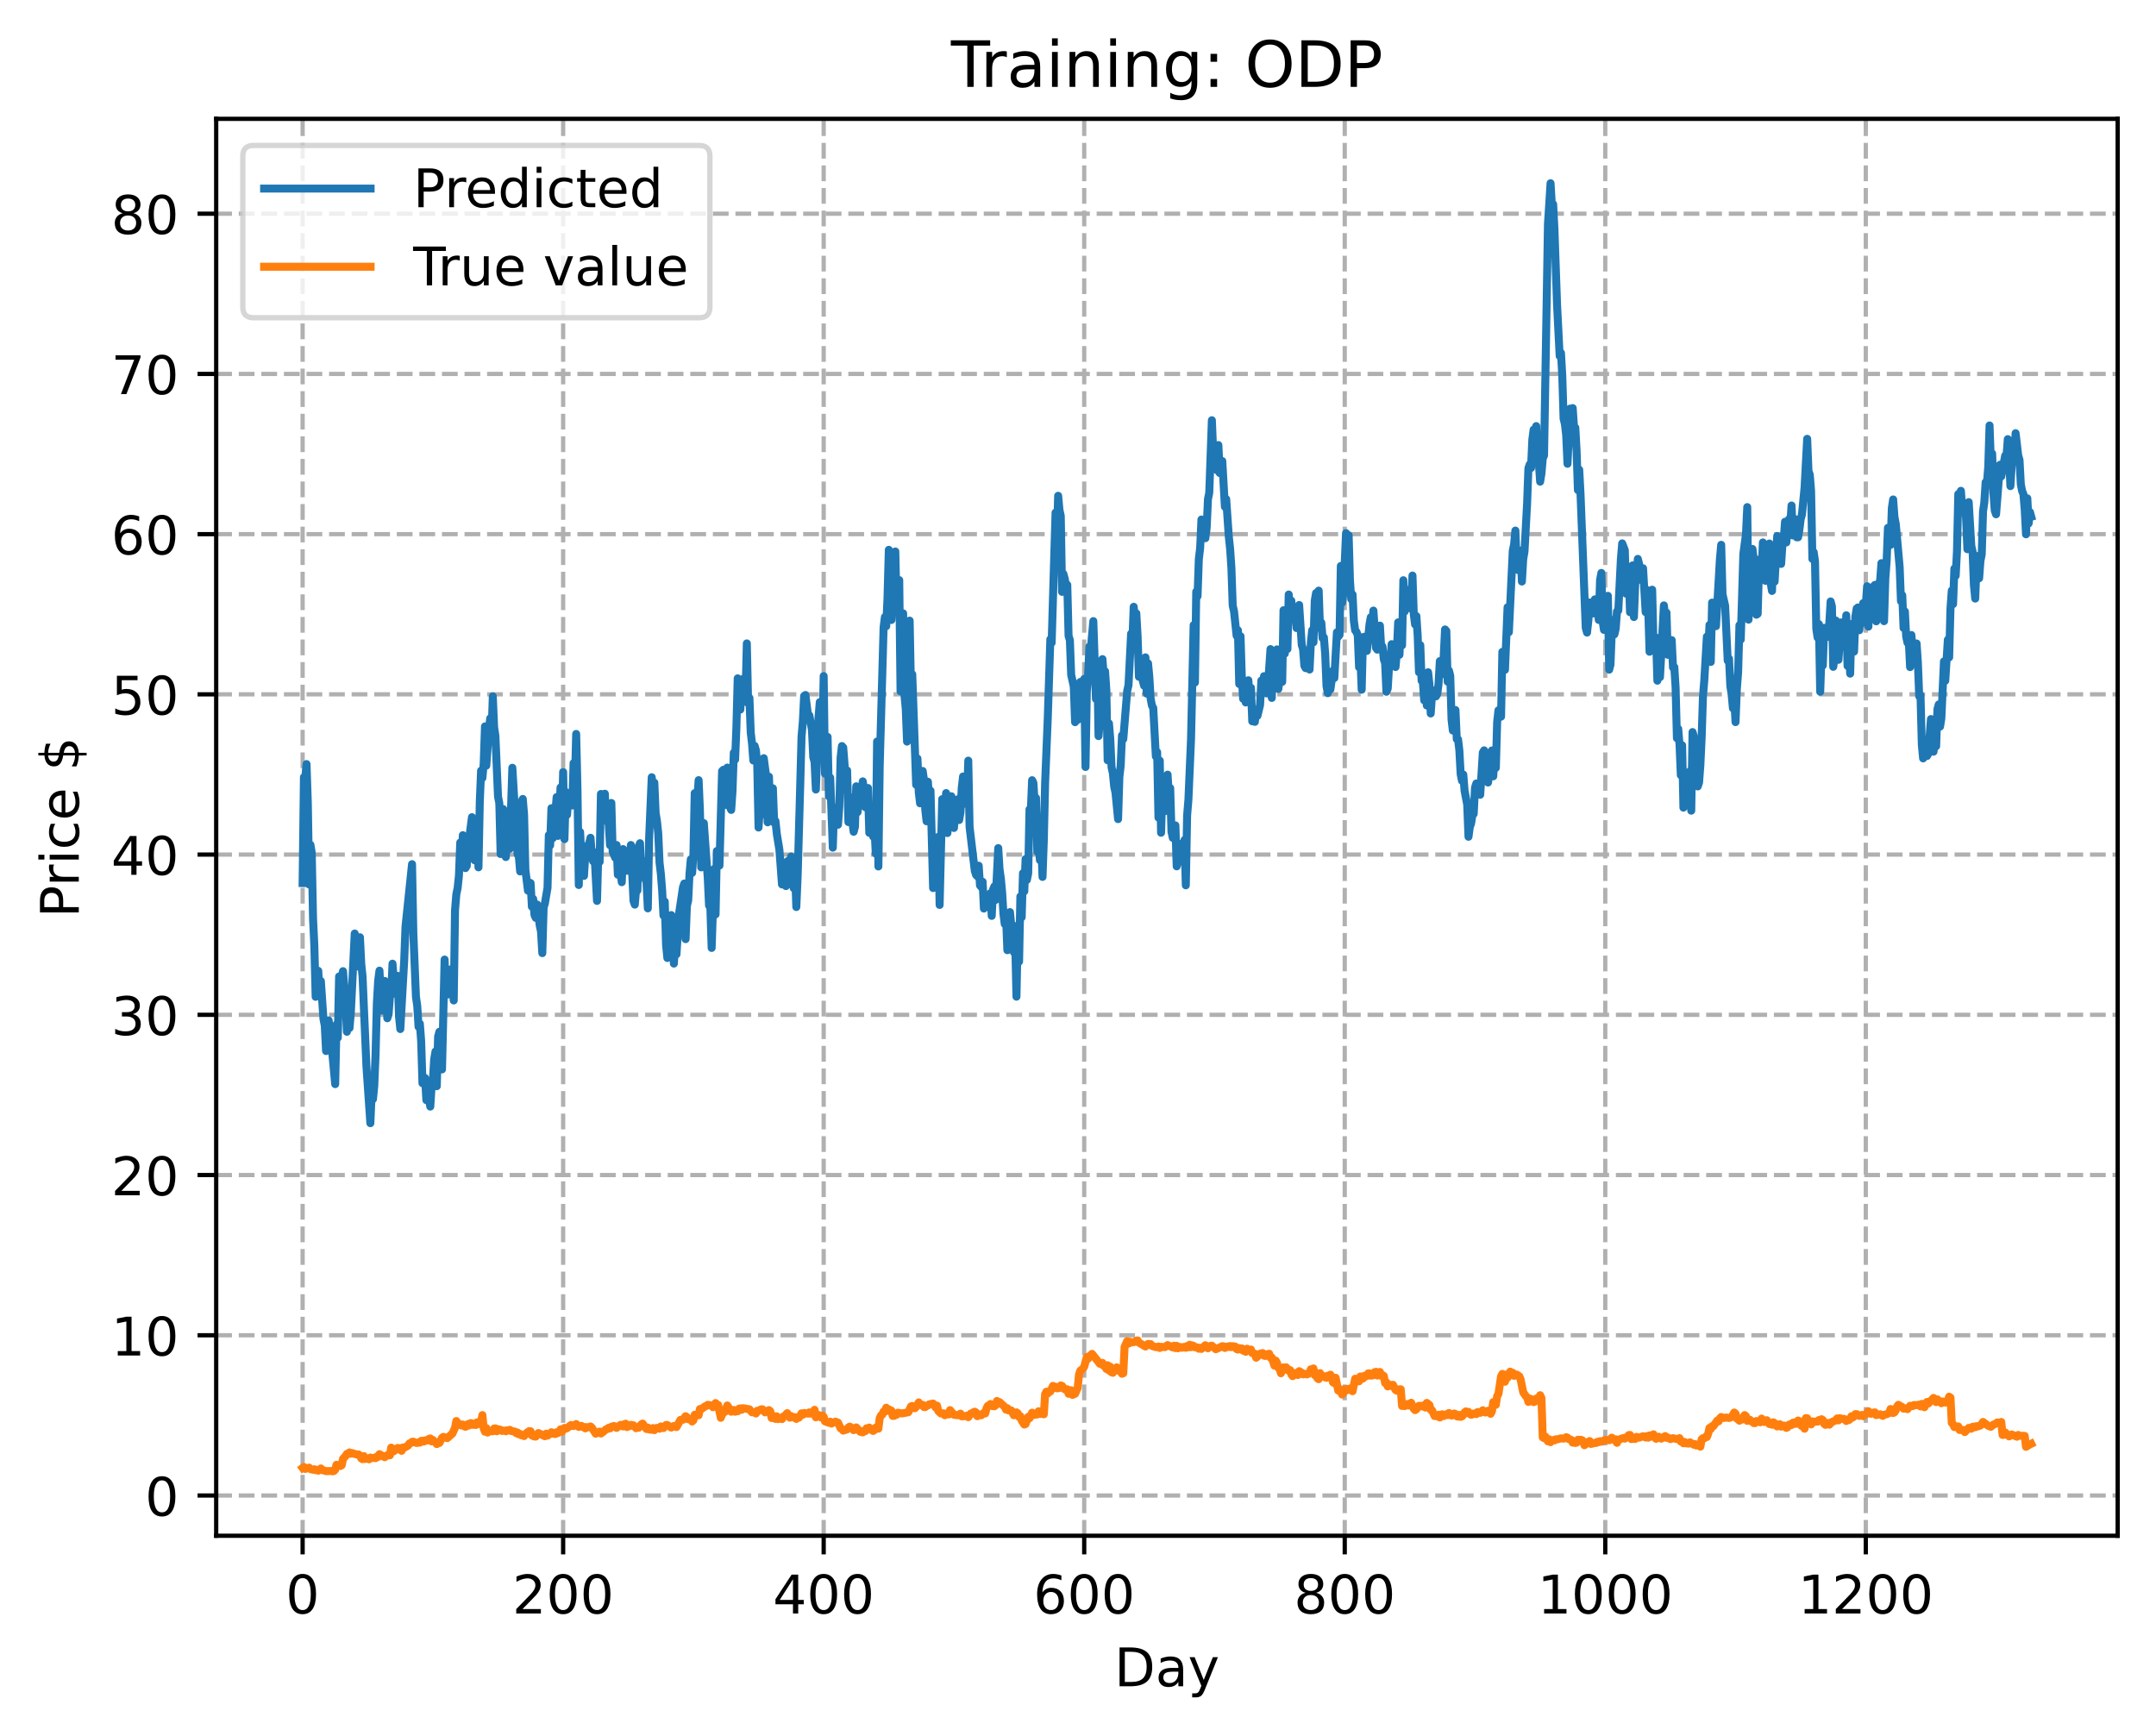 <?xml version="1.0" encoding="utf-8" standalone="no"?>
<!DOCTYPE svg PUBLIC "-//W3C//DTD SVG 1.1//EN"
  "http://www.w3.org/Graphics/SVG/1.1/DTD/svg11.dtd">
<!-- Created with matplotlib (https://matplotlib.org/) -->
<svg height="325.986pt" version="1.1" viewBox="0 0 404.923 325.986" width="404.923pt" xmlns="http://www.w3.org/2000/svg" xmlns:xlink="http://www.w3.org/1999/xlink">
 <defs>
  <style type="text/css">
*{stroke-linecap:butt;stroke-linejoin:round;}
  </style>
 </defs>
 <g id="figure_1">
  <g id="patch_1">
   <path d="M 0 325.986 
L 404.923 325.986 
L 404.923 0 
L 0 0 
z
" style="fill:#ffffff;"/>
  </g>
  <g id="axes_1">
   <g id="patch_2">
    <path d="M 40.603 288.43 
L 397.723 288.43 
L 397.723 22.318 
L 40.603 22.318 
z
" style="fill:#ffffff;"/>
   </g>
   <g id="matplotlib.axis_1">
    <g id="xtick_1">
     <g id="line2d_1">
      <path clip-path="url(#p078296d946)" d="M 56.836 288.43 
L 56.836 22.318 
" style="fill:none;stroke:#b0b0b0;stroke-dasharray:2.96,1.28;stroke-dashoffset:0;stroke-width:0.8;"/>
     </g>
     <g id="line2d_2">
      <defs>
       <path d="M 0 0 
L 0 3.5 
" id="me8899a8a13" style="stroke:#000000;stroke-width:0.8;"/>
      </defs>
      <g>
       <use style="stroke:#000000;stroke-width:0.8;" x="56.836" xlink:href="#me8899a8a13" y="288.43"/>
      </g>
     </g>
     <g id="text_1">
      <!-- 0 -->
      <defs>
       <path d="M 31.781 66.406 
Q 24.172 66.406 20.328 58.906 
Q 16.5 51.422 16.5 36.375 
Q 16.5 21.391 20.328 13.891 
Q 24.172 6.391 31.781 6.391 
Q 39.453 6.391 43.281 13.891 
Q 47.125 21.391 47.125 36.375 
Q 47.125 51.422 43.281 58.906 
Q 39.453 66.406 31.781 66.406 
z
M 31.781 74.219 
Q 44.047 74.219 50.516 64.516 
Q 56.984 54.828 56.984 36.375 
Q 56.984 17.969 50.516 8.266 
Q 44.047 -1.422 31.781 -1.422 
Q 19.531 -1.422 13.062 8.266 
Q 6.594 17.969 6.594 36.375 
Q 6.594 54.828 13.062 64.516 
Q 19.531 74.219 31.781 74.219 
z
" id="DejaVuSans-48"/>
      </defs>
      <g transform="translate(53.655 303.029)scale(0.1 -0.1)">
       <use xlink:href="#DejaVuSans-48"/>
      </g>
     </g>
    </g>
    <g id="xtick_2">
     <g id="line2d_3">
      <path clip-path="url(#p078296d946)" d="M 105.766 288.43 
L 105.766 22.318 
" style="fill:none;stroke:#b0b0b0;stroke-dasharray:2.96,1.28;stroke-dashoffset:0;stroke-width:0.8;"/>
     </g>
     <g id="line2d_4">
      <g>
       <use style="stroke:#000000;stroke-width:0.8;" x="105.766" xlink:href="#me8899a8a13" y="288.43"/>
      </g>
     </g>
     <g id="text_2">
      <!-- 200 -->
      <defs>
       <path d="M 19.188 8.297 
L 53.609 8.297 
L 53.609 0 
L 7.328 0 
L 7.328 8.297 
Q 12.938 14.109 22.625 23.891 
Q 32.328 33.688 34.812 36.531 
Q 39.547 41.844 41.422 45.531 
Q 43.312 49.219 43.312 52.781 
Q 43.312 58.594 39.234 62.25 
Q 35.156 65.922 28.609 65.922 
Q 23.969 65.922 18.812 64.312 
Q 13.672 62.703 7.812 59.422 
L 7.812 69.391 
Q 13.766 71.781 18.938 73 
Q 24.125 74.219 28.422 74.219 
Q 39.75 74.219 46.484 68.547 
Q 53.219 62.891 53.219 53.422 
Q 53.219 48.922 51.531 44.891 
Q 49.859 40.875 45.406 35.406 
Q 44.188 33.984 37.641 27.219 
Q 31.109 20.453 19.188 8.297 
z
" id="DejaVuSans-50"/>
      </defs>
      <g transform="translate(96.223 303.029)scale(0.1 -0.1)">
       <use xlink:href="#DejaVuSans-50"/>
       <use x="63.623" xlink:href="#DejaVuSans-48"/>
       <use x="127.246" xlink:href="#DejaVuSans-48"/>
      </g>
     </g>
    </g>
    <g id="xtick_3">
     <g id="line2d_5">
      <path clip-path="url(#p078296d946)" d="M 154.697 288.43 
L 154.697 22.318 
" style="fill:none;stroke:#b0b0b0;stroke-dasharray:2.96,1.28;stroke-dashoffset:0;stroke-width:0.8;"/>
     </g>
     <g id="line2d_6">
      <g>
       <use style="stroke:#000000;stroke-width:0.8;" x="154.697" xlink:href="#me8899a8a13" y="288.43"/>
      </g>
     </g>
     <g id="text_3">
      <!-- 400 -->
      <defs>
       <path d="M 37.797 64.312 
L 12.891 25.391 
L 37.797 25.391 
z
M 35.203 72.906 
L 47.609 72.906 
L 47.609 25.391 
L 58.016 25.391 
L 58.016 17.188 
L 47.609 17.188 
L 47.609 0 
L 37.797 0 
L 37.797 17.188 
L 4.891 17.188 
L 4.891 26.703 
z
" id="DejaVuSans-52"/>
      </defs>
      <g transform="translate(145.153 303.029)scale(0.1 -0.1)">
       <use xlink:href="#DejaVuSans-52"/>
       <use x="63.623" xlink:href="#DejaVuSans-48"/>
       <use x="127.246" xlink:href="#DejaVuSans-48"/>
      </g>
     </g>
    </g>
    <g id="xtick_4">
     <g id="line2d_7">
      <path clip-path="url(#p078296d946)" d="M 203.628 288.43 
L 203.628 22.318 
" style="fill:none;stroke:#b0b0b0;stroke-dasharray:2.96,1.28;stroke-dashoffset:0;stroke-width:0.8;"/>
     </g>
     <g id="line2d_8">
      <g>
       <use style="stroke:#000000;stroke-width:0.8;" x="203.628" xlink:href="#me8899a8a13" y="288.43"/>
      </g>
     </g>
     <g id="text_4">
      <!-- 600 -->
      <defs>
       <path d="M 33.016 40.375 
Q 26.375 40.375 22.484 35.828 
Q 18.609 31.297 18.609 23.391 
Q 18.609 15.531 22.484 10.953 
Q 26.375 6.391 33.016 6.391 
Q 39.656 6.391 43.531 10.953 
Q 47.406 15.531 47.406 23.391 
Q 47.406 31.297 43.531 35.828 
Q 39.656 40.375 33.016 40.375 
z
M 52.594 71.297 
L 52.594 62.312 
Q 48.875 64.062 45.094 64.984 
Q 41.312 65.922 37.594 65.922 
Q 27.828 65.922 22.672 59.328 
Q 17.531 52.734 16.797 39.406 
Q 19.672 43.656 24.016 45.922 
Q 28.375 48.188 33.594 48.188 
Q 44.578 48.188 50.953 41.516 
Q 57.328 34.859 57.328 23.391 
Q 57.328 12.156 50.688 5.359 
Q 44.047 -1.422 33.016 -1.422 
Q 20.359 -1.422 13.672 8.266 
Q 6.984 17.969 6.984 36.375 
Q 6.984 53.656 15.188 63.938 
Q 23.391 74.219 37.203 74.219 
Q 40.922 74.219 44.703 73.484 
Q 48.484 72.75 52.594 71.297 
z
" id="DejaVuSans-54"/>
      </defs>
      <g transform="translate(194.084 303.029)scale(0.1 -0.1)">
       <use xlink:href="#DejaVuSans-54"/>
       <use x="63.623" xlink:href="#DejaVuSans-48"/>
       <use x="127.246" xlink:href="#DejaVuSans-48"/>
      </g>
     </g>
    </g>
    <g id="xtick_5">
     <g id="line2d_9">
      <path clip-path="url(#p078296d946)" d="M 252.558 288.43 
L 252.558 22.318 
" style="fill:none;stroke:#b0b0b0;stroke-dasharray:2.96,1.28;stroke-dashoffset:0;stroke-width:0.8;"/>
     </g>
     <g id="line2d_10">
      <g>
       <use style="stroke:#000000;stroke-width:0.8;" x="252.558" xlink:href="#me8899a8a13" y="288.43"/>
      </g>
     </g>
     <g id="text_5">
      <!-- 800 -->
      <defs>
       <path d="M 31.781 34.625 
Q 24.75 34.625 20.719 30.859 
Q 16.703 27.094 16.703 20.516 
Q 16.703 13.922 20.719 10.156 
Q 24.75 6.391 31.781 6.391 
Q 38.812 6.391 42.859 10.172 
Q 46.922 13.969 46.922 20.516 
Q 46.922 27.094 42.891 30.859 
Q 38.875 34.625 31.781 34.625 
z
M 21.922 38.812 
Q 15.578 40.375 12.031 44.719 
Q 8.5 49.078 8.5 55.328 
Q 8.5 64.062 14.719 69.141 
Q 20.953 74.219 31.781 74.219 
Q 42.672 74.219 48.875 69.141 
Q 55.078 64.062 55.078 55.328 
Q 55.078 49.078 51.531 44.719 
Q 48 40.375 41.703 38.812 
Q 48.828 37.156 52.797 32.312 
Q 56.781 27.484 56.781 20.516 
Q 56.781 9.906 50.312 4.234 
Q 43.844 -1.422 31.781 -1.422 
Q 19.734 -1.422 13.25 4.234 
Q 6.781 9.906 6.781 20.516 
Q 6.781 27.484 10.781 32.312 
Q 14.797 37.156 21.922 38.812 
z
M 18.312 54.391 
Q 18.312 48.734 21.844 45.562 
Q 25.391 42.391 31.781 42.391 
Q 38.141 42.391 41.719 45.562 
Q 45.312 48.734 45.312 54.391 
Q 45.312 60.062 41.719 63.234 
Q 38.141 66.406 31.781 66.406 
Q 25.391 66.406 21.844 63.234 
Q 18.312 60.062 18.312 54.391 
z
" id="DejaVuSans-56"/>
      </defs>
      <g transform="translate(243.015 303.029)scale(0.1 -0.1)">
       <use xlink:href="#DejaVuSans-56"/>
       <use x="63.623" xlink:href="#DejaVuSans-48"/>
       <use x="127.246" xlink:href="#DejaVuSans-48"/>
      </g>
     </g>
    </g>
    <g id="xtick_6">
     <g id="line2d_11">
      <path clip-path="url(#p078296d946)" d="M 301.489 288.43 
L 301.489 22.318 
" style="fill:none;stroke:#b0b0b0;stroke-dasharray:2.96,1.28;stroke-dashoffset:0;stroke-width:0.8;"/>
     </g>
     <g id="line2d_12">
      <g>
       <use style="stroke:#000000;stroke-width:0.8;" x="301.489" xlink:href="#me8899a8a13" y="288.43"/>
      </g>
     </g>
     <g id="text_6">
      <!-- 1000 -->
      <defs>
       <path d="M 12.406 8.297 
L 28.516 8.297 
L 28.516 63.922 
L 10.984 60.406 
L 10.984 69.391 
L 28.422 72.906 
L 38.281 72.906 
L 38.281 8.297 
L 54.391 8.297 
L 54.391 0 
L 12.406 0 
z
" id="DejaVuSans-49"/>
      </defs>
      <g transform="translate(288.764 303.029)scale(0.1 -0.1)">
       <use xlink:href="#DejaVuSans-49"/>
       <use x="63.623" xlink:href="#DejaVuSans-48"/>
       <use x="127.246" xlink:href="#DejaVuSans-48"/>
       <use x="190.869" xlink:href="#DejaVuSans-48"/>
      </g>
     </g>
    </g>
    <g id="xtick_7">
     <g id="line2d_13">
      <path clip-path="url(#p078296d946)" d="M 350.419 288.43 
L 350.419 22.318 
" style="fill:none;stroke:#b0b0b0;stroke-dasharray:2.96,1.28;stroke-dashoffset:0;stroke-width:0.8;"/>
     </g>
     <g id="line2d_14">
      <g>
       <use style="stroke:#000000;stroke-width:0.8;" x="350.419" xlink:href="#me8899a8a13" y="288.43"/>
      </g>
     </g>
     <g id="text_7">
      <!-- 1200 -->
      <g transform="translate(337.694 303.029)scale(0.1 -0.1)">
       <use xlink:href="#DejaVuSans-49"/>
       <use x="63.623" xlink:href="#DejaVuSans-50"/>
       <use x="127.246" xlink:href="#DejaVuSans-48"/>
       <use x="190.869" xlink:href="#DejaVuSans-48"/>
      </g>
     </g>
    </g>
    <g id="text_8">
     <!-- Day -->
     <defs>
      <path d="M 19.672 64.797 
L 19.672 8.109 
L 31.594 8.109 
Q 46.688 8.109 53.688 14.938 
Q 60.688 21.781 60.688 36.531 
Q 60.688 51.172 53.688 57.984 
Q 46.688 64.797 31.594 64.797 
z
M 9.812 72.906 
L 30.078 72.906 
Q 51.266 72.906 61.172 64.094 
Q 71.094 55.281 71.094 36.531 
Q 71.094 17.672 61.125 8.828 
Q 51.172 0 30.078 0 
L 9.812 0 
z
" id="DejaVuSans-68"/>
      <path d="M 34.281 27.484 
Q 23.391 27.484 19.188 25 
Q 14.984 22.516 14.984 16.5 
Q 14.984 11.719 18.141 8.906 
Q 21.297 6.109 26.703 6.109 
Q 34.188 6.109 38.703 11.406 
Q 43.219 16.703 43.219 25.484 
L 43.219 27.484 
z
M 52.203 31.203 
L 52.203 0 
L 43.219 0 
L 43.219 8.297 
Q 40.141 3.328 35.547 0.953 
Q 30.953 -1.422 24.312 -1.422 
Q 15.922 -1.422 10.953 3.297 
Q 6 8.016 6 15.922 
Q 6 25.141 12.172 29.828 
Q 18.359 34.516 30.609 34.516 
L 43.219 34.516 
L 43.219 35.406 
Q 43.219 41.609 39.141 45 
Q 35.062 48.391 27.688 48.391 
Q 23 48.391 18.547 47.266 
Q 14.109 46.141 10.016 43.891 
L 10.016 52.203 
Q 14.938 54.109 19.578 55.047 
Q 24.219 56 28.609 56 
Q 40.484 56 46.344 49.844 
Q 52.203 43.703 52.203 31.203 
z
" id="DejaVuSans-97"/>
      <path d="M 32.172 -5.078 
Q 28.375 -14.844 24.75 -17.812 
Q 21.141 -20.797 15.094 -20.797 
L 7.906 -20.797 
L 7.906 -13.281 
L 13.188 -13.281 
Q 16.891 -13.281 18.938 -11.516 
Q 21 -9.766 23.484 -3.219 
L 25.094 0.875 
L 2.984 54.688 
L 12.5 54.688 
L 29.594 11.922 
L 46.688 54.688 
L 56.203 54.688 
z
" id="DejaVuSans-121"/>
     </defs>
     <g transform="translate(209.29 316.707)scale(0.1 -0.1)">
      <use xlink:href="#DejaVuSans-68"/>
      <use x="77.002" xlink:href="#DejaVuSans-97"/>
      <use x="138.281" xlink:href="#DejaVuSans-121"/>
     </g>
    </g>
   </g>
   <g id="matplotlib.axis_2">
    <g id="ytick_1">
     <g id="line2d_15">
      <path clip-path="url(#p078296d946)" d="M 40.603 280.878 
L 397.723 280.878 
" style="fill:none;stroke:#b0b0b0;stroke-dasharray:2.96,1.28;stroke-dashoffset:0;stroke-width:0.8;"/>
     </g>
     <g id="line2d_16">
      <defs>
       <path d="M 0 0 
L -3.5 0 
" id="m3ced6be5c2" style="stroke:#000000;stroke-width:0.8;"/>
      </defs>
      <g>
       <use style="stroke:#000000;stroke-width:0.8;" x="40.603" xlink:href="#m3ced6be5c2" y="280.878"/>
      </g>
     </g>
     <g id="text_9">
      <!-- 0 -->
      <g transform="translate(27.241 284.677)scale(0.1 -0.1)">
       <use xlink:href="#DejaVuSans-48"/>
      </g>
     </g>
    </g>
    <g id="ytick_2">
     <g id="line2d_17">
      <path clip-path="url(#p078296d946)" d="M 40.603 250.785 
L 397.723 250.785 
" style="fill:none;stroke:#b0b0b0;stroke-dasharray:2.96,1.28;stroke-dashoffset:0;stroke-width:0.8;"/>
     </g>
     <g id="line2d_18">
      <g>
       <use style="stroke:#000000;stroke-width:0.8;" x="40.603" xlink:href="#m3ced6be5c2" y="250.785"/>
      </g>
     </g>
     <g id="text_10">
      <!-- 10 -->
      <g transform="translate(20.878 254.584)scale(0.1 -0.1)">
       <use xlink:href="#DejaVuSans-49"/>
       <use x="63.623" xlink:href="#DejaVuSans-48"/>
      </g>
     </g>
    </g>
    <g id="ytick_3">
     <g id="line2d_19">
      <path clip-path="url(#p078296d946)" d="M 40.603 220.692 
L 397.723 220.692 
" style="fill:none;stroke:#b0b0b0;stroke-dasharray:2.96,1.28;stroke-dashoffset:0;stroke-width:0.8;"/>
     </g>
     <g id="line2d_20">
      <g>
       <use style="stroke:#000000;stroke-width:0.8;" x="40.603" xlink:href="#m3ced6be5c2" y="220.692"/>
      </g>
     </g>
     <g id="text_11">
      <!-- 20 -->
      <g transform="translate(20.878 224.491)scale(0.1 -0.1)">
       <use xlink:href="#DejaVuSans-50"/>
       <use x="63.623" xlink:href="#DejaVuSans-48"/>
      </g>
     </g>
    </g>
    <g id="ytick_4">
     <g id="line2d_21">
      <path clip-path="url(#p078296d946)" d="M 40.603 190.599 
L 397.723 190.599 
" style="fill:none;stroke:#b0b0b0;stroke-dasharray:2.96,1.28;stroke-dashoffset:0;stroke-width:0.8;"/>
     </g>
     <g id="line2d_22">
      <g>
       <use style="stroke:#000000;stroke-width:0.8;" x="40.603" xlink:href="#m3ced6be5c2" y="190.599"/>
      </g>
     </g>
     <g id="text_12">
      <!-- 30 -->
      <defs>
       <path d="M 40.578 39.312 
Q 47.656 37.797 51.625 33 
Q 55.609 28.219 55.609 21.188 
Q 55.609 10.406 48.188 4.484 
Q 40.766 -1.422 27.094 -1.422 
Q 22.516 -1.422 17.656 -0.516 
Q 12.797 0.391 7.625 2.203 
L 7.625 11.719 
Q 11.719 9.328 16.594 8.109 
Q 21.484 6.891 26.812 6.891 
Q 36.078 6.891 40.938 10.547 
Q 45.797 14.203 45.797 21.188 
Q 45.797 27.641 41.281 31.266 
Q 36.766 34.906 28.719 34.906 
L 20.219 34.906 
L 20.219 43.016 
L 29.109 43.016 
Q 36.375 43.016 40.234 45.922 
Q 44.094 48.828 44.094 54.297 
Q 44.094 59.906 40.109 62.906 
Q 36.141 65.922 28.719 65.922 
Q 24.656 65.922 20.016 65.031 
Q 15.375 64.156 9.812 62.312 
L 9.812 71.094 
Q 15.438 72.656 20.344 73.438 
Q 25.25 74.219 29.594 74.219 
Q 40.828 74.219 47.359 69.109 
Q 53.906 64.016 53.906 55.328 
Q 53.906 49.266 50.438 45.094 
Q 46.969 40.922 40.578 39.312 
z
" id="DejaVuSans-51"/>
      </defs>
      <g transform="translate(20.878 194.398)scale(0.1 -0.1)">
       <use xlink:href="#DejaVuSans-51"/>
       <use x="63.623" xlink:href="#DejaVuSans-48"/>
      </g>
     </g>
    </g>
    <g id="ytick_5">
     <g id="line2d_23">
      <path clip-path="url(#p078296d946)" d="M 40.603 160.505 
L 397.723 160.505 
" style="fill:none;stroke:#b0b0b0;stroke-dasharray:2.96,1.28;stroke-dashoffset:0;stroke-width:0.8;"/>
     </g>
     <g id="line2d_24">
      <g>
       <use style="stroke:#000000;stroke-width:0.8;" x="40.603" xlink:href="#m3ced6be5c2" y="160.505"/>
      </g>
     </g>
     <g id="text_13">
      <!-- 40 -->
      <g transform="translate(20.878 164.305)scale(0.1 -0.1)">
       <use xlink:href="#DejaVuSans-52"/>
       <use x="63.623" xlink:href="#DejaVuSans-48"/>
      </g>
     </g>
    </g>
    <g id="ytick_6">
     <g id="line2d_25">
      <path clip-path="url(#p078296d946)" d="M 40.603 130.412 
L 397.723 130.412 
" style="fill:none;stroke:#b0b0b0;stroke-dasharray:2.96,1.28;stroke-dashoffset:0;stroke-width:0.8;"/>
     </g>
     <g id="line2d_26">
      <g>
       <use style="stroke:#000000;stroke-width:0.8;" x="40.603" xlink:href="#m3ced6be5c2" y="130.412"/>
      </g>
     </g>
     <g id="text_14">
      <!-- 50 -->
      <defs>
       <path d="M 10.797 72.906 
L 49.516 72.906 
L 49.516 64.594 
L 19.828 64.594 
L 19.828 46.734 
Q 21.969 47.469 24.109 47.828 
Q 26.266 48.188 28.422 48.188 
Q 40.625 48.188 47.75 41.5 
Q 54.891 34.812 54.891 23.391 
Q 54.891 11.625 47.562 5.094 
Q 40.234 -1.422 26.906 -1.422 
Q 22.312 -1.422 17.547 -0.641 
Q 12.797 0.141 7.719 1.703 
L 7.719 11.625 
Q 12.109 9.234 16.797 8.062 
Q 21.484 6.891 26.703 6.891 
Q 35.156 6.891 40.078 11.328 
Q 45.016 15.766 45.016 23.391 
Q 45.016 31 40.078 35.438 
Q 35.156 39.891 26.703 39.891 
Q 22.75 39.891 18.812 39.016 
Q 14.891 38.141 10.797 36.281 
z
" id="DejaVuSans-53"/>
      </defs>
      <g transform="translate(20.878 134.211)scale(0.1 -0.1)">
       <use xlink:href="#DejaVuSans-53"/>
       <use x="63.623" xlink:href="#DejaVuSans-48"/>
      </g>
     </g>
    </g>
    <g id="ytick_7">
     <g id="line2d_27">
      <path clip-path="url(#p078296d946)" d="M 40.603 100.319 
L 397.723 100.319 
" style="fill:none;stroke:#b0b0b0;stroke-dasharray:2.96,1.28;stroke-dashoffset:0;stroke-width:0.8;"/>
     </g>
     <g id="line2d_28">
      <g>
       <use style="stroke:#000000;stroke-width:0.8;" x="40.603" xlink:href="#m3ced6be5c2" y="100.319"/>
      </g>
     </g>
     <g id="text_15">
      <!-- 60 -->
      <g transform="translate(20.878 104.118)scale(0.1 -0.1)">
       <use xlink:href="#DejaVuSans-54"/>
       <use x="63.623" xlink:href="#DejaVuSans-48"/>
      </g>
     </g>
    </g>
    <g id="ytick_8">
     <g id="line2d_29">
      <path clip-path="url(#p078296d946)" d="M 40.603 70.226 
L 397.723 70.226 
" style="fill:none;stroke:#b0b0b0;stroke-dasharray:2.96,1.28;stroke-dashoffset:0;stroke-width:0.8;"/>
     </g>
     <g id="line2d_30">
      <g>
       <use style="stroke:#000000;stroke-width:0.8;" x="40.603" xlink:href="#m3ced6be5c2" y="70.226"/>
      </g>
     </g>
     <g id="text_16">
      <!-- 70 -->
      <defs>
       <path d="M 8.203 72.906 
L 55.078 72.906 
L 55.078 68.703 
L 28.609 0 
L 18.312 0 
L 43.219 64.594 
L 8.203 64.594 
z
" id="DejaVuSans-55"/>
      </defs>
      <g transform="translate(20.878 74.025)scale(0.1 -0.1)">
       <use xlink:href="#DejaVuSans-55"/>
       <use x="63.623" xlink:href="#DejaVuSans-48"/>
      </g>
     </g>
    </g>
    <g id="ytick_9">
     <g id="line2d_31">
      <path clip-path="url(#p078296d946)" d="M 40.603 40.133 
L 397.723 40.133 
" style="fill:none;stroke:#b0b0b0;stroke-dasharray:2.96,1.28;stroke-dashoffset:0;stroke-width:0.8;"/>
     </g>
     <g id="line2d_32">
      <g>
       <use style="stroke:#000000;stroke-width:0.8;" x="40.603" xlink:href="#m3ced6be5c2" y="40.133"/>
      </g>
     </g>
     <g id="text_17">
      <!-- 80 -->
      <g transform="translate(20.878 43.932)scale(0.1 -0.1)">
       <use xlink:href="#DejaVuSans-56"/>
       <use x="63.623" xlink:href="#DejaVuSans-48"/>
      </g>
     </g>
    </g>
    <g id="text_18">
     <!-- Price $ -->
     <defs>
      <path d="M 19.672 64.797 
L 19.672 37.406 
L 32.078 37.406 
Q 38.969 37.406 42.719 40.969 
Q 46.484 44.531 46.484 51.125 
Q 46.484 57.672 42.719 61.234 
Q 38.969 64.797 32.078 64.797 
z
M 9.812 72.906 
L 32.078 72.906 
Q 44.344 72.906 50.609 67.359 
Q 56.891 61.812 56.891 51.125 
Q 56.891 40.328 50.609 34.812 
Q 44.344 29.297 32.078 29.297 
L 19.672 29.297 
L 19.672 0 
L 9.812 0 
z
" id="DejaVuSans-80"/>
      <path d="M 41.109 46.297 
Q 39.594 47.172 37.812 47.578 
Q 36.031 48 33.891 48 
Q 26.266 48 22.188 43.047 
Q 18.109 38.094 18.109 28.812 
L 18.109 0 
L 9.078 0 
L 9.078 54.688 
L 18.109 54.688 
L 18.109 46.188 
Q 20.953 51.172 25.484 53.578 
Q 30.031 56 36.531 56 
Q 37.453 56 38.578 55.875 
Q 39.703 55.766 41.062 55.516 
z
" id="DejaVuSans-114"/>
      <path d="M 9.422 54.688 
L 18.406 54.688 
L 18.406 0 
L 9.422 0 
z
M 9.422 75.984 
L 18.406 75.984 
L 18.406 64.594 
L 9.422 64.594 
z
" id="DejaVuSans-105"/>
      <path d="M 48.781 52.594 
L 48.781 44.188 
Q 44.969 46.297 41.141 47.344 
Q 37.312 48.391 33.406 48.391 
Q 24.656 48.391 19.812 42.844 
Q 14.984 37.312 14.984 27.297 
Q 14.984 17.281 19.812 11.734 
Q 24.656 6.203 33.406 6.203 
Q 37.312 6.203 41.141 7.25 
Q 44.969 8.297 48.781 10.406 
L 48.781 2.094 
Q 45.016 0.344 40.984 -0.531 
Q 36.969 -1.422 32.422 -1.422 
Q 20.062 -1.422 12.781 6.344 
Q 5.516 14.109 5.516 27.297 
Q 5.516 40.672 12.859 48.328 
Q 20.219 56 33.016 56 
Q 37.156 56 41.109 55.141 
Q 45.062 54.297 48.781 52.594 
z
" id="DejaVuSans-99"/>
      <path d="M 56.203 29.594 
L 56.203 25.203 
L 14.891 25.203 
Q 15.484 15.922 20.484 11.062 
Q 25.484 6.203 34.422 6.203 
Q 39.594 6.203 44.453 7.469 
Q 49.312 8.734 54.109 11.281 
L 54.109 2.781 
Q 49.266 0.734 44.188 -0.344 
Q 39.109 -1.422 33.891 -1.422 
Q 20.797 -1.422 13.156 6.188 
Q 5.516 13.812 5.516 26.812 
Q 5.516 40.234 12.766 48.109 
Q 20.016 56 32.328 56 
Q 43.359 56 49.781 48.891 
Q 56.203 41.797 56.203 29.594 
z
M 47.219 32.234 
Q 47.125 39.594 43.094 43.984 
Q 39.062 48.391 32.422 48.391 
Q 24.906 48.391 20.391 44.141 
Q 15.875 39.891 15.188 32.172 
z
" id="DejaVuSans-101"/>
      <path id="DejaVuSans-32"/>
      <path d="M 33.797 -14.703 
L 28.906 -14.703 
L 28.859 0 
Q 23.734 0.094 18.609 1.188 
Q 13.484 2.297 8.297 4.5 
L 8.297 13.281 
Q 13.281 10.156 18.375 8.562 
Q 23.484 6.984 28.906 6.938 
L 28.906 29.203 
Q 18.109 30.953 13.203 35.156 
Q 8.297 39.359 8.297 46.688 
Q 8.297 54.641 13.625 59.219 
Q 18.953 63.812 28.906 64.5 
L 28.906 75.984 
L 33.797 75.984 
L 33.797 64.656 
Q 38.328 64.453 42.578 63.688 
Q 46.828 62.938 50.875 61.625 
L 50.875 53.078 
Q 46.828 55.125 42.547 56.25 
Q 38.281 57.375 33.797 57.562 
L 33.797 36.719 
Q 44.875 35.016 50.094 30.609 
Q 55.328 26.219 55.328 18.609 
Q 55.328 10.359 49.781 5.594 
Q 44.234 0.828 33.797 0.094 
z
M 28.906 37.594 
L 28.906 57.625 
Q 23.25 56.984 20.266 54.391 
Q 17.281 51.812 17.281 47.516 
Q 17.281 43.312 20.031 40.969 
Q 22.797 38.625 28.906 37.594 
z
M 33.797 28.219 
L 33.797 7.078 
Q 39.984 7.906 43.141 10.594 
Q 46.297 13.281 46.297 17.672 
Q 46.297 21.969 43.281 24.5 
Q 40.281 27.047 33.797 28.219 
z
" id="DejaVuSans-36"/>
     </defs>
     <g transform="translate(14.798 172.342)rotate(-90)scale(0.1 -0.1)">
      <use xlink:href="#DejaVuSans-80"/>
      <use x="58.553" xlink:href="#DejaVuSans-114"/>
      <use x="99.666" xlink:href="#DejaVuSans-105"/>
      <use x="127.449" xlink:href="#DejaVuSans-99"/>
      <use x="182.43" xlink:href="#DejaVuSans-101"/>
      <use x="243.953" xlink:href="#DejaVuSans-32"/>
      <use x="275.74" xlink:href="#DejaVuSans-36"/>
     </g>
    </g>
   </g>
   <g id="line2d_33">
    <path clip-path="url(#p078296d946)" d="M 56.836 165.849 
L 57.081 145.97 
L 57.325 146.21 
L 57.57 143.503 
L 57.814 150.846 
L 58.059 166.115 
L 58.304 158.665 
L 58.548 160.169 
L 58.793 172.487 
L 59.038 177.622 
L 59.282 187.214 
L 59.527 183.214 
L 59.772 182.339 
L 60.016 186.996 
L 60.261 184.251 
L 60.75 191.361 
L 60.995 192.596 
L 61.24 197.398 
L 61.484 196.848 
L 61.729 191.647 
L 62.463 198.356 
L 62.952 203.615 
L 63.197 192.408 
L 63.441 194.897 
L 63.686 183.396 
L 63.931 183.668 
L 64.175 183.46 
L 64.42 182.399 
L 64.909 188.486 
L 65.154 193.782 
L 65.399 185.87 
L 65.643 193.081 
L 65.888 190.217 
L 66.622 175.331 
L 66.867 177.219 
L 67.111 181.508 
L 67.356 177.804 
L 67.601 176.028 
L 67.845 180.995 
L 68.09 183.36 
L 68.824 200.32 
L 69.558 210.949 
L 69.802 205.334 
L 70.047 206.44 
L 70.292 203.93 
L 70.536 198.103 
L 70.781 188.379 
L 71.026 184.177 
L 71.27 182.299 
L 71.515 187.254 
L 71.76 189.814 
L 72.004 185.233 
L 72.249 184.23 
L 72.494 184.442 
L 72.738 191.24 
L 72.983 190.491 
L 73.228 187.181 
L 73.472 186.832 
L 73.717 180.992 
L 73.962 184.126 
L 74.206 184.897 
L 74.451 184.817 
L 74.696 183.281 
L 74.94 190.9 
L 75.185 193.268 
L 75.919 180.317 
L 76.163 173.971 
L 77.387 162.3 
L 77.631 175.247 
L 78.121 187.22 
L 78.365 188.941 
L 78.61 192.852 
L 78.855 192.271 
L 79.099 195.531 
L 79.344 203.443 
L 79.589 202.648 
L 79.833 202.453 
L 80.078 206.621 
L 80.323 206.451 
L 80.567 206.461 
L 80.812 207.83 
L 81.056 204.07 
L 81.301 202.971 
L 81.546 198.908 
L 81.79 197.482 
L 82.035 204 
L 82.28 194.681 
L 82.524 193.778 
L 82.769 196.249 
L 83.014 200.85 
L 83.503 180.217 
L 83.748 186.418 
L 83.992 186.122 
L 84.237 186.769 
L 84.482 183.256 
L 84.726 182.033 
L 84.971 183.241 
L 85.216 187.899 
L 85.46 170.919 
L 85.705 167.949 
L 85.95 166.786 
L 86.194 164.44 
L 86.439 158.24 
L 86.684 162.294 
L 86.928 156.857 
L 87.417 163.043 
L 87.662 162.632 
L 87.907 156.997 
L 88.151 157.199 
L 88.641 153.477 
L 88.885 159.082 
L 89.13 161.568 
L 89.375 160.653 
L 89.619 157.441 
L 89.864 162.897 
L 90.109 150.622 
L 90.353 144.744 
L 90.598 146.119 
L 90.843 143.414 
L 91.087 136.425 
L 91.332 143.794 
L 91.821 136.981 
L 92.066 134.913 
L 92.311 138.215 
L 92.555 130.771 
L 92.8 136.608 
L 93.044 138.206 
L 93.534 149.606 
L 93.778 150.863 
L 94.023 160.402 
L 94.268 154.605 
L 94.512 151.954 
L 94.757 157.984 
L 95.002 160.965 
L 95.246 156.456 
L 95.491 156.192 
L 95.736 159.427 
L 96.225 144.196 
L 97.204 160.428 
L 97.448 160.885 
L 97.693 163.667 
L 97.938 150.609 
L 98.182 150.055 
L 98.427 152.955 
L 98.672 163.37 
L 99.161 167.281 
L 99.405 165.747 
L 99.65 165.852 
L 99.895 170.281 
L 100.139 168.831 
L 100.384 171.867 
L 100.629 172.392 
L 100.873 169.874 
L 101.363 173.799 
L 101.607 174.956 
L 101.852 179.009 
L 102.097 170.456 
L 102.341 169.631 
L 102.831 166.747 
L 103.075 156.847 
L 103.32 158.772 
L 103.565 151.789 
L 103.809 157.433 
L 104.054 155.517 
L 104.543 149.703 
L 104.788 156.997 
L 105.277 147.902 
L 105.522 154.45 
L 105.766 144.992 
L 106.011 157.609 
L 106.256 148.738 
L 106.5 153.038 
L 106.745 149.241 
L 106.99 150.513 
L 107.234 150.539 
L 107.479 151.285 
L 107.724 143.329 
L 107.968 147.499 
L 108.213 137.844 
L 108.458 148.227 
L 108.702 166.216 
L 108.947 156.256 
L 109.192 160.817 
L 109.436 161.413 
L 109.681 164.502 
L 109.926 160.454 
L 110.17 160.538 
L 110.415 158.762 
L 110.66 158.365 
L 110.904 157.347 
L 111.149 160.659 
L 111.393 161.754 
L 111.638 160.069 
L 112.127 169.203 
L 112.372 160.138 
L 112.617 161.861 
L 112.861 149.117 
L 113.106 150.519 
L 113.351 151.211 
L 113.595 149.073 
L 113.84 154.165 
L 114.085 153.337 
L 114.329 154.749 
L 114.574 158.74 
L 114.819 150.808 
L 115.063 159.945 
L 115.553 161.101 
L 115.797 158.702 
L 116.042 164.282 
L 116.287 163.029 
L 116.531 163.748 
L 116.776 165.688 
L 117.02 159.471 
L 117.265 161.809 
L 117.51 161.895 
L 117.754 163.536 
L 117.999 163.095 
L 118.244 162.093 
L 118.488 158.702 
L 118.978 169.193 
L 119.222 169.9 
L 119.467 167.026 
L 119.712 167.254 
L 119.956 158.953 
L 120.201 158.366 
L 120.446 164.365 
L 120.69 161.87 
L 120.935 161.754 
L 121.18 164.991 
L 121.424 165.723 
L 121.669 170.604 
L 121.914 157.412 
L 122.403 145.975 
L 122.648 148.783 
L 122.892 146.994 
L 123.137 152.7 
L 123.381 154.178 
L 123.626 156.523 
L 123.871 162.025 
L 124.115 164.112 
L 124.36 167.214 
L 124.605 171.943 
L 124.849 169.327 
L 125.094 177.474 
L 125.339 179.927 
L 125.828 173.65 
L 126.073 171.863 
L 126.317 174.415 
L 126.562 180.974 
L 126.807 176.873 
L 127.051 179.23 
L 127.541 171.533 
L 128.275 166.619 
L 128.519 165.939 
L 128.764 176.383 
L 129.008 170.123 
L 129.253 169.1 
L 129.498 164.105 
L 129.742 161.388 
L 129.987 163.944 
L 130.232 160.423 
L 130.476 148.958 
L 130.721 156.891 
L 130.966 150.004 
L 131.21 146.522 
L 131.455 152.235 
L 131.7 162.906 
L 131.944 160.054 
L 132.189 154.601 
L 132.923 164.861 
L 133.168 170.074 
L 133.412 170.448 
L 133.657 178.037 
L 134.146 163.183 
L 134.391 171.736 
L 134.636 159.826 
L 134.88 162.519 
L 135.125 162.564 
L 135.614 144.823 
L 135.859 144.579 
L 136.103 151.187 
L 136.348 149.894 
L 136.593 144.168 
L 137.082 151.589 
L 137.327 152.115 
L 137.571 148.611 
L 137.816 141.362 
L 138.061 142.666 
L 138.305 136.595 
L 138.55 127.401 
L 138.795 128.994 
L 139.039 133.271 
L 139.284 129.35 
L 139.529 127.522 
L 139.773 127.875 
L 140.018 130.856 
L 140.263 120.841 
L 140.507 132.079 
L 140.752 131.079 
L 140.996 137.587 
L 141.241 139.639 
L 141.486 142.834 
L 141.73 140.087 
L 141.975 140.953 
L 142.22 143.657 
L 142.464 155.419 
L 142.709 151.766 
L 142.954 153.053 
L 143.443 142.395 
L 143.932 146.086 
L 144.177 154.443 
L 144.422 145.873 
L 144.666 153.973 
L 145.156 148.053 
L 145.4 154.53 
L 145.645 154.204 
L 145.89 156.587 
L 146.379 159.583 
L 146.868 166.108 
L 147.113 163.56 
L 147.357 164.27 
L 147.602 166.42 
L 147.847 161.781 
L 148.091 161.657 
L 148.336 164.139 
L 148.581 160.86 
L 148.825 165.114 
L 149.07 166.813 
L 149.315 163.471 
L 149.559 170.351 
L 149.804 164.666 
L 150.293 147.424 
L 150.538 138.356 
L 150.783 135.551 
L 151.027 130.708 
L 151.272 130.53 
L 151.761 134.411 
L 152.006 134.362 
L 152.495 137.1 
L 152.74 142.212 
L 152.984 143.092 
L 153.229 148.284 
L 153.718 134.922 
L 153.963 131.869 
L 154.208 132.31 
L 154.452 138.764 
L 154.697 126.977 
L 154.942 145.305 
L 155.186 142.684 
L 155.431 138.401 
L 155.676 149.549 
L 155.92 146.046 
L 156.41 159.199 
L 156.654 151.672 
L 156.899 153.458 
L 157.144 152.662 
L 157.388 154.897 
L 157.633 151.536 
L 157.878 142.268 
L 158.122 140.12 
L 158.367 140.393 
L 158.612 143.512 
L 158.856 148.333 
L 159.101 144.7 
L 159.345 154.403 
L 159.59 149.683 
L 159.835 150.061 
L 160.079 154.363 
L 160.324 156.218 
L 160.569 155.297 
L 160.813 147.678 
L 161.058 152.533 
L 161.303 150.243 
L 161.792 148.806 
L 162.037 146.75 
L 162.281 148.369 
L 162.526 151.61 
L 162.771 150.448 
L 163.015 148.002 
L 163.26 156.416 
L 163.505 152.242 
L 163.994 157.118 
L 164.239 155.523 
L 164.483 160.327 
L 164.728 139.262 
L 164.972 162.734 
L 165.217 143.882 
L 165.951 117.824 
L 166.196 115.879 
L 166.44 117.609 
L 166.685 112.297 
L 166.93 103.264 
L 167.419 116.439 
L 168.153 103.578 
L 168.398 114.66 
L 168.642 112.555 
L 168.887 108.951 
L 169.132 129.856 
L 169.376 115.732 
L 169.621 115.192 
L 169.866 130.495 
L 170.11 133.137 
L 170.355 139.283 
L 170.844 116.565 
L 171.089 129.291 
L 171.333 126.635 
L 172.067 147.395 
L 172.312 142.468 
L 172.557 148.813 
L 172.801 150.875 
L 173.046 145.388 
L 173.291 144.799 
L 173.535 146.474 
L 173.78 152.107 
L 174.025 154.248 
L 174.269 146.817 
L 174.514 150.13 
L 174.759 148.499 
L 175.248 166.79 
L 175.493 158.678 
L 175.737 160.731 
L 175.982 159.405 
L 176.227 157.17 
L 176.471 169.958 
L 176.96 150.093 
L 177.205 151.415 
L 177.45 153.499 
L 177.694 148.951 
L 177.939 156.459 
L 178.184 152.554 
L 178.428 152.896 
L 178.673 149.546 
L 179.162 155.504 
L 179.407 152.491 
L 179.896 150.112 
L 180.141 154.008 
L 180.386 152.573 
L 180.63 147.975 
L 180.875 145.835 
L 181.12 150.173 
L 181.364 147.653 
L 181.609 151.049 
L 181.854 142.858 
L 182.098 155.302 
L 183.077 163.555 
L 183.321 164.328 
L 183.566 164.581 
L 183.811 162.592 
L 184.055 166.298 
L 184.3 166.583 
L 184.545 165.606 
L 184.789 170.639 
L 185.279 168.717 
L 185.523 168.556 
L 186.013 167.759 
L 186.257 172.015 
L 186.502 167.09 
L 186.747 166.49 
L 186.991 169.016 
L 187.481 159.284 
L 187.725 163.264 
L 187.97 164.969 
L 188.215 167.628 
L 188.459 171.635 
L 188.704 173.554 
L 188.948 172.128 
L 189.193 178.458 
L 189.682 171.305 
L 189.927 173.831 
L 190.172 173.707 
L 190.416 178.841 
L 190.661 176.662 
L 190.906 187.187 
L 191.15 174.821 
L 191.395 180.6 
L 191.64 168.366 
L 191.884 172.278 
L 192.129 164.002 
L 192.374 167.403 
L 192.618 161.344 
L 192.863 165.257 
L 193.108 164.021 
L 193.352 152.012 
L 193.597 152.385 
L 193.842 146.532 
L 194.086 147.024 
L 194.331 150.969 
L 194.575 149.868 
L 194.82 159.974 
L 195.065 158.455 
L 195.309 161.546 
L 195.554 158.124 
L 195.799 164.697 
L 196.043 157.737 
L 196.288 146.992 
L 196.777 135.053 
L 197.267 120.069 
L 197.511 120.725 
L 198.245 96.275 
L 198.49 100.931 
L 198.735 93.115 
L 198.979 95.797 
L 199.224 96.889 
L 199.469 111.157 
L 199.713 107.769 
L 199.958 108.647 
L 200.203 110.005 
L 200.447 109.841 
L 200.692 119.457 
L 200.936 120.221 
L 201.181 126.75 
L 201.67 128.954 
L 201.915 135.633 
L 202.16 133.626 
L 202.404 135.197 
L 202.649 134.588 
L 202.894 128.074 
L 203.138 128.223 
L 203.383 128.085 
L 203.628 127.506 
L 203.872 144.048 
L 204.117 129.863 
L 204.362 126.742 
L 204.606 121.441 
L 204.851 122.051 
L 205.34 116.656 
L 205.83 131.271 
L 206.074 124.238 
L 206.319 138.247 
L 206.808 132.029 
L 207.053 123.791 
L 207.297 127.001 
L 207.542 126.074 
L 207.787 129.635 
L 208.031 142.795 
L 208.276 135.863 
L 208.521 138.763 
L 208.765 144.116 
L 209.01 145.216 
L 209.255 147.72 
L 209.499 148.854 
L 209.989 153.84 
L 210.233 145.922 
L 210.478 143.825 
L 210.723 138.123 
L 210.967 138.809 
L 211.701 129.765 
L 211.946 128.685 
L 212.435 119.011 
L 212.68 120.283 
L 212.924 113.963 
L 213.169 116.681 
L 213.414 115.193 
L 213.658 119.542 
L 213.903 127.108 
L 214.148 126.721 
L 214.392 125.867 
L 214.637 127.904 
L 214.882 128.793 
L 215.126 123.46 
L 215.371 130.268 
L 215.616 124.585 
L 215.86 127.152 
L 216.105 131.209 
L 216.35 132.531 
L 216.594 132.961 
L 217.084 142.064 
L 217.328 141.255 
L 217.573 153.555 
L 217.818 142.858 
L 218.062 156.401 
L 218.307 148.334 
L 218.551 148.127 
L 218.796 152.349 
L 219.041 151.914 
L 219.285 145.49 
L 219.53 149.54 
L 219.775 148.002 
L 220.019 156.199 
L 220.264 157.366 
L 220.509 155.007 
L 220.753 155.02 
L 220.998 162.71 
L 221.243 161.817 
L 221.487 158.469 
L 221.732 160.395 
L 221.977 158.784 
L 222.221 159.738 
L 222.466 157.756 
L 222.711 166.275 
L 222.955 153.145 
L 223.2 150.185 
L 223.689 138.83 
L 224.179 117.415 
L 224.423 128.192 
L 224.668 111.118 
L 224.912 111.981 
L 225.157 104.961 
L 225.402 102.942 
L 225.646 97.576 
L 225.891 100.975 
L 226.136 100.823 
L 226.38 101.083 
L 226.625 99.17 
L 226.87 93.757 
L 227.114 92.526 
L 227.604 78.927 
L 227.848 84.8 
L 228.093 85.923 
L 228.338 84.268 
L 228.582 88.33 
L 228.827 83.592 
L 229.072 88.835 
L 229.316 87.147 
L 229.561 86.587 
L 230.05 95.177 
L 230.295 93.741 
L 230.784 100.77 
L 231.029 103.059 
L 231.273 106.641 
L 231.518 113.738 
L 231.763 114.797 
L 232.252 119.407 
L 232.497 118.37 
L 232.741 128.459 
L 232.986 119.484 
L 233.231 127.266 
L 233.475 131.254 
L 233.72 128.652 
L 233.965 131.933 
L 234.454 127.764 
L 234.699 131.616 
L 234.943 129.177 
L 235.188 135.468 
L 235.433 134.761 
L 235.677 135.573 
L 235.922 133.492 
L 236.167 134.435 
L 236.656 132.409 
L 236.9 127.812 
L 237.145 129.412 
L 237.39 126.997 
L 237.634 128.112 
L 237.879 130.232 
L 238.124 129.082 
L 238.613 121.909 
L 238.858 131.081 
L 239.102 123.372 
L 239.347 126.223 
L 239.592 127.019 
L 239.836 121.962 
L 240.081 129.406 
L 240.326 127.773 
L 240.57 128.075 
L 240.815 128.056 
L 241.06 114.613 
L 241.304 122.753 
L 241.549 117.264 
L 241.794 121.9 
L 242.038 111.658 
L 242.283 114.373 
L 242.527 112.83 
L 242.772 116.113 
L 243.017 114.254 
L 243.261 115.177 
L 243.506 117.954 
L 243.751 117.151 
L 243.995 113.63 
L 244.485 121.143 
L 244.729 121.904 
L 244.974 125.048 
L 245.219 125.486 
L 245.463 124.593 
L 245.708 122.797 
L 245.953 125.748 
L 246.197 120.652 
L 246.442 118.371 
L 246.687 120.631 
L 246.931 112.798 
L 247.176 111.375 
L 247.421 112.509 
L 247.665 110.929 
L 247.91 117.973 
L 248.155 116.938 
L 248.399 119.861 
L 248.644 119.722 
L 248.888 122.841 
L 249.133 128.856 
L 249.378 130.187 
L 249.622 128.721 
L 249.867 129.475 
L 250.356 125.943 
L 250.601 127.347 
L 251.09 118.754 
L 251.335 119.574 
L 251.58 119.254 
L 251.824 106.293 
L 252.069 113.196 
L 252.314 111.211 
L 252.803 100.132 
L 253.048 102.552 
L 253.292 100.528 
L 253.537 109.037 
L 253.782 112.537 
L 254.026 111.66 
L 254.271 116.602 
L 254.515 118.393 
L 254.76 118.676 
L 255.005 119.313 
L 255.249 125.316 
L 255.494 123.335 
L 255.739 129.536 
L 255.983 119.678 
L 256.228 119.592 
L 256.473 119.911 
L 256.717 122.25 
L 257.207 117.265 
L 257.451 115.928 
L 257.696 117.455 
L 257.941 114.677 
L 258.43 121.675 
L 258.675 122.011 
L 258.919 117.576 
L 259.164 117.498 
L 259.409 121.75 
L 259.653 121.43 
L 259.898 123.822 
L 260.143 124.545 
L 260.387 129.924 
L 260.632 129.334 
L 260.876 125.193 
L 261.121 124.384 
L 261.366 120.983 
L 261.61 121.41 
L 261.855 121.186 
L 262.1 125.274 
L 262.344 122.42 
L 262.589 116.889 
L 262.834 122.986 
L 263.078 117.858 
L 263.323 121.203 
L 263.568 108.975 
L 263.812 114.858 
L 264.057 110.741 
L 264.546 112.063 
L 264.791 111.081 
L 265.036 114.328 
L 265.28 108.099 
L 265.525 115.372 
L 265.77 117.281 
L 266.014 115.708 
L 266.259 119.422 
L 266.503 126.255 
L 266.748 121.169 
L 266.993 127.841 
L 267.237 128.149 
L 267.482 131.535 
L 267.727 127.378 
L 267.971 132.501 
L 268.216 126.255 
L 268.461 128.507 
L 268.705 133.999 
L 268.95 130.428 
L 269.195 129.67 
L 269.439 130.576 
L 269.684 130.788 
L 269.929 130.375 
L 270.173 128.48 
L 270.418 124.168 
L 270.663 126.718 
L 270.907 126.344 
L 271.152 123.189 
L 271.397 118.218 
L 271.641 118.499 
L 271.886 128.031 
L 272.131 125.944 
L 272.375 126.948 
L 272.62 135.18 
L 272.864 137.211 
L 273.109 136.251 
L 273.354 133.359 
L 273.598 138.81 
L 273.843 138.866 
L 274.088 140.971 
L 274.332 145.419 
L 274.577 146.635 
L 274.822 145.465 
L 275.066 148.527 
L 275.556 151.086 
L 275.8 157.154 
L 276.045 155.339 
L 276.29 154.651 
L 276.534 153.054 
L 276.779 152.863 
L 277.024 147.925 
L 277.268 147.15 
L 277.513 148.15 
L 277.758 147.074 
L 278.002 149.264 
L 278.491 141.341 
L 278.736 140.923 
L 278.981 145.647 
L 279.225 145.181 
L 279.47 146.969 
L 279.715 145.305 
L 280.204 140.947 
L 280.449 145.802 
L 280.693 141.93 
L 280.938 144.216 
L 281.183 135.616 
L 281.427 133.404 
L 281.672 133.784 
L 281.917 134.597 
L 282.161 122.43 
L 282.406 123.416 
L 282.651 125.8 
L 283.14 114.048 
L 283.385 118.732 
L 284.118 103.416 
L 284.363 102.266 
L 284.608 99.65 
L 284.852 106.036 
L 285.097 107.06 
L 285.342 104.08 
L 285.586 103.4 
L 285.831 109.22 
L 286.076 105.031 
L 286.32 103.561 
L 286.81 94.54 
L 287.054 87.934 
L 287.299 87.226 
L 287.544 87.897 
L 287.788 82.563 
L 288.033 80.692 
L 288.278 81.027 
L 288.522 80.024 
L 288.767 86.533 
L 289.012 86.885 
L 289.256 90.463 
L 289.501 88.954 
L 289.746 86.128 
L 289.99 85.55 
L 290.479 56.881 
L 290.724 42.116 
L 291.213 34.414 
L 291.458 38.542 
L 291.703 38.353 
L 291.947 43.162 
L 292.437 57.296 
L 292.926 66.863 
L 293.171 66.292 
L 293.415 70.572 
L 293.66 78.643 
L 293.905 79.619 
L 294.149 81.731 
L 294.394 87.103 
L 294.883 76.743 
L 295.128 81.707 
L 295.373 76.646 
L 295.617 80.193 
L 295.862 80.322 
L 296.106 84.728 
L 296.351 92.047 
L 296.596 88.219 
L 296.84 92.743 
L 297.819 117.919 
L 298.064 118.805 
L 298.308 116.572 
L 298.553 113.152 
L 298.798 115.3 
L 299.042 113.891 
L 299.287 115.208 
L 299.532 112.565 
L 299.776 114.692 
L 300.021 113.404 
L 300.266 116.432 
L 300.51 108.956 
L 300.755 107.604 
L 301 116.699 
L 301.244 118.302 
L 301.489 114.879 
L 301.734 116.283 
L 301.978 111.908 
L 302.223 125.772 
L 302.467 124.834 
L 302.712 118.615 
L 302.957 116.437 
L 303.201 119.146 
L 303.446 118.083 
L 303.691 114.822 
L 303.935 114.667 
L 304.425 104.951 
L 304.669 102.053 
L 305.159 103.314 
L 305.403 111.502 
L 305.648 106.386 
L 305.893 107.661 
L 306.137 114.985 
L 306.382 113.95 
L 306.627 106.184 
L 306.871 115.889 
L 307.116 109.653 
L 307.361 107.905 
L 307.605 104.967 
L 307.85 105.955 
L 308.094 108.896 
L 308.339 108.395 
L 308.584 106.73 
L 309.073 114.973 
L 309.318 110.793 
L 309.562 114.598 
L 309.807 122.408 
L 310.052 121.312 
L 310.296 110.754 
L 310.541 120.689 
L 310.786 120.498 
L 311.03 119.744 
L 311.275 127.842 
L 311.52 126.414 
L 311.764 127.188 
L 312.498 113.697 
L 312.743 116.023 
L 312.988 115.059 
L 313.232 122.978 
L 313.477 120.993 
L 313.722 121.672 
L 313.966 120.219 
L 314.211 125.372 
L 314.455 125.296 
L 314.7 129.153 
L 314.945 138.648 
L 315.189 136.881 
L 315.434 139.804 
L 315.679 145.587 
L 315.923 139.972 
L 316.168 151.682 
L 316.413 150.398 
L 316.657 149.971 
L 316.902 148.526 
L 317.147 148.641 
L 317.391 144.839 
L 317.636 152.257 
L 317.881 137.492 
L 318.125 138.338 
L 318.37 144.11 
L 318.615 144.083 
L 318.859 147.701 
L 319.104 146.956 
L 319.349 143.711 
L 319.593 138.449 
L 319.838 130.752 
L 320.082 127.854 
L 320.572 119.562 
L 320.816 122.424 
L 321.061 117.37 
L 321.306 124.32 
L 321.55 113.179 
L 321.795 116.921 
L 322.04 116.485 
L 322.284 117.6 
L 323.018 105.034 
L 323.263 102.324 
L 323.508 111.606 
L 323.997 113.757 
L 324.486 124.079 
L 324.731 123.709 
L 324.976 128.837 
L 325.22 130.43 
L 325.465 133.02 
L 325.71 131.134 
L 325.954 135.621 
L 326.199 129.431 
L 326.443 126.222 
L 326.688 117.422 
L 326.933 120.132 
L 327.422 104.017 
L 327.911 100.378 
L 328.156 95.241 
L 328.401 116.377 
L 328.645 105.917 
L 328.89 111.764 
L 329.135 103.103 
L 329.379 104.944 
L 329.869 115.453 
L 330.113 115.283 
L 330.358 106.786 
L 330.603 104.995 
L 330.847 107.418 
L 331.092 101.877 
L 331.337 106.815 
L 331.581 109.086 
L 332.07 107.65 
L 332.315 102.081 
L 332.56 109.564 
L 332.804 110.984 
L 333.049 103.255 
L 333.294 109.234 
L 333.783 100.671 
L 334.028 103.249 
L 334.517 105.908 
L 334.762 102.314 
L 335.006 101.221 
L 335.251 97.994 
L 335.496 101.881 
L 335.74 99.014 
L 335.985 97.519 
L 336.23 98.566 
L 336.474 94.941 
L 336.719 100.561 
L 336.964 97.422 
L 337.208 97.543 
L 337.453 100.916 
L 337.698 100.91 
L 337.942 99.526 
L 338.187 97.504 
L 338.431 96.614 
L 338.921 91.559 
L 339.41 82.418 
L 339.655 88.515 
L 339.899 89.149 
L 340.144 92.211 
L 340.389 104.976 
L 340.633 103.708 
L 340.878 105.412 
L 341.123 118.095 
L 341.367 119.745 
L 341.612 117.22 
L 341.857 129.923 
L 342.101 122.905 
L 342.346 124.992 
L 342.591 117.92 
L 342.835 119.303 
L 343.325 119.613 
L 343.569 117 
L 343.814 112.959 
L 344.058 113.888 
L 344.303 125.24 
L 344.548 123.656 
L 344.792 116.542 
L 345.037 123.789 
L 345.282 123.925 
L 345.771 116.898 
L 346.016 117.316 
L 346.505 121.583 
L 346.75 115.556 
L 346.994 125.073 
L 347.239 120.516 
L 347.484 126.521 
L 347.728 117.198 
L 348.218 122.381 
L 348.462 115.841 
L 348.707 114.28 
L 348.952 114.086 
L 349.196 118.366 
L 349.441 115.602 
L 349.686 117.046 
L 349.93 113.272 
L 350.175 114.383 
L 350.419 113.697 
L 350.664 110.105 
L 350.909 117.687 
L 351.153 110.616 
L 351.398 115.692 
L 351.643 110.386 
L 352.132 109.855 
L 352.377 116.692 
L 352.621 114.798 
L 352.866 109.577 
L 353.111 109.065 
L 353.355 105.767 
L 353.6 107.625 
L 353.845 116.663 
L 354.089 108.628 
L 354.334 105.409 
L 354.579 99.139 
L 354.823 99.373 
L 355.068 102.343 
L 355.313 95.417 
L 355.557 93.805 
L 355.802 97.136 
L 356.046 98.381 
L 356.78 106.534 
L 357.025 112.91 
L 357.27 111.798 
L 357.514 117.944 
L 357.759 114.845 
L 358.004 119.545 
L 358.248 120.715 
L 358.493 120.412 
L 358.738 125.292 
L 358.982 119.267 
L 359.227 122.041 
L 359.472 120.988 
L 359.716 123.018 
L 359.961 120.855 
L 360.206 124.518 
L 360.45 130.756 
L 360.695 130.583 
L 360.94 139.838 
L 361.184 142.436 
L 361.429 139.18 
L 361.674 139.693 
L 361.918 141.989 
L 362.163 141.556 
L 362.652 135.049 
L 363.141 141.173 
L 363.386 139.334 
L 363.631 140.154 
L 363.875 133.204 
L 364.12 132.305 
L 364.365 136.468 
L 364.609 134.926 
L 365.099 124.219 
L 365.343 127.861 
L 365.833 120.144 
L 366.077 123.465 
L 366.322 114.291 
L 366.567 110.915 
L 366.811 113.461 
L 367.056 106.787 
L 367.301 108.138 
L 367.545 103.512 
L 367.79 92.788 
L 368.034 94.319 
L 368.279 92.183 
L 368.524 95.387 
L 368.768 95.611 
L 369.013 94.53 
L 369.258 97.436 
L 369.502 103.149 
L 369.747 94.306 
L 370.236 102.533 
L 370.481 103.616 
L 370.726 109.899 
L 370.97 112.424 
L 371.215 106.12 
L 371.46 104.415 
L 371.704 108.611 
L 371.949 105.334 
L 372.194 104.104 
L 372.438 96.033 
L 372.683 94.312 
L 372.928 90.565 
L 373.172 90.64 
L 373.417 87.708 
L 373.662 79.911 
L 373.906 86.82 
L 374.151 85.178 
L 374.395 92.651 
L 374.64 95.907 
L 374.885 96.589 
L 375.619 87.287 
L 375.863 89.48 
L 376.597 85.567 
L 376.842 85.769 
L 377.087 82.476 
L 377.331 85.568 
L 377.576 91.299 
L 377.821 87.435 
L 378.065 85.39 
L 378.31 85.328 
L 378.555 81.36 
L 379.044 85.521 
L 379.289 86.395 
L 379.533 90.949 
L 379.778 92.227 
L 380.022 92.798 
L 380.267 95.737 
L 380.512 100.346 
L 380.756 93.594 
L 381.001 98.309 
L 381.246 96.174 
L 381.49 97.055 
L 381.49 97.055 
" style="fill:none;stroke:#1f77b4;stroke-linecap:square;stroke-width:1.5;"/>
   </g>
   <g id="line2d_34">
    <path clip-path="url(#p078296d946)" d="M 56.836 275.702 
L 57.081 275.522 
L 57.325 275.883 
L 58.059 275.642 
L 58.304 275.913 
L 58.793 276.033 
L 59.038 275.943 
L 59.282 276.123 
L 59.527 276.063 
L 59.772 276.214 
L 60.261 275.792 
L 60.506 276.093 
L 60.995 276.214 
L 61.24 276.304 
L 62.218 276.274 
L 62.463 276.334 
L 62.708 276.274 
L 62.952 276.033 
L 63.197 275.1 
L 63.441 275.281 
L 63.686 275.221 
L 63.931 275.341 
L 64.175 275.191 
L 64.42 273.987 
L 64.909 273.445 
L 65.154 273.054 
L 65.399 273.084 
L 65.643 272.783 
L 65.888 273.024 
L 66.133 272.904 
L 66.867 273.144 
L 67.356 273.174 
L 67.601 273.445 
L 67.845 273.897 
L 68.09 274.047 
L 68.335 273.475 
L 68.579 274.017 
L 68.824 273.897 
L 69.069 273.927 
L 69.313 274.077 
L 69.558 273.746 
L 69.802 273.836 
L 70.292 273.806 
L 70.536 273.866 
L 70.781 273.566 
L 71.026 273.626 
L 71.27 273.114 
L 72.249 273.686 
L 72.738 273.295 
L 73.228 273.325 
L 73.472 271.88 
L 73.962 272.572 
L 74.206 272.272 
L 74.696 271.941 
L 74.94 272.241 
L 75.185 271.971 
L 75.429 272.482 
L 75.674 271.85 
L 75.919 271.91 
L 76.653 271.489 
L 76.897 271.098 
L 77.142 271.038 
L 77.387 270.797 
L 77.631 270.767 
L 78.121 270.978 
L 78.365 271.008 
L 78.61 270.917 
L 78.855 270.947 
L 79.099 270.616 
L 79.344 270.586 
L 79.589 270.737 
L 79.833 270.526 
L 80.078 270.586 
L 80.567 270.225 
L 80.812 270.165 
L 81.056 270.707 
L 81.301 270.436 
L 81.546 270.737 
L 81.79 270.857 
L 82.035 271.218 
L 82.28 271.038 
L 82.524 271.008 
L 83.014 270.045 
L 83.258 269.864 
L 83.992 270.105 
L 84.971 269.232 
L 85.46 268.149 
L 85.705 266.885 
L 85.95 267.396 
L 86.194 267.366 
L 86.439 267.637 
L 86.684 267.727 
L 86.928 267.547 
L 87.173 267.848 
L 87.417 267.968 
L 87.662 267.848 
L 87.907 267.457 
L 88.151 267.697 
L 88.396 267.276 
L 88.641 267.336 
L 88.885 267.607 
L 89.13 267.366 
L 89.375 267.637 
L 89.619 267.126 
L 89.864 267.457 
L 90.109 267.336 
L 90.353 267.065 
L 90.598 265.771 
L 90.843 268.299 
L 91.087 268.901 
L 91.332 268.209 
L 91.577 269.052 
L 92.066 268.751 
L 92.555 268.811 
L 92.8 268.299 
L 93.044 268.269 
L 93.289 268.811 
L 93.534 268.42 
L 94.023 268.54 
L 94.268 268.751 
L 94.757 268.69 
L 95.002 268.811 
L 95.246 268.63 
L 95.491 268.69 
L 95.736 268.54 
L 95.98 268.751 
L 96.714 268.871 
L 96.959 269.172 
L 97.204 269.052 
L 97.448 269.383 
L 97.693 269.322 
L 97.938 269.563 
L 98.182 269.533 
L 98.427 269.714 
L 98.916 269.112 
L 99.405 268.781 
L 99.65 268.811 
L 99.895 269.593 
L 100.384 269.804 
L 100.629 269.804 
L 101.118 269.142 
L 101.607 269.383 
L 102.341 269.744 
L 102.586 269.262 
L 102.831 269.623 
L 103.075 269.473 
L 103.565 268.991 
L 103.809 269.232 
L 104.299 269.322 
L 104.543 268.991 
L 104.788 269.142 
L 105.032 268.901 
L 105.277 268.45 
L 105.522 268.901 
L 106.011 268.179 
L 106.256 268.329 
L 106.5 268.239 
L 107.234 267.637 
L 107.479 267.818 
L 107.724 267.818 
L 108.213 267.457 
L 108.702 267.998 
L 109.192 267.788 
L 109.436 267.998 
L 109.681 267.998 
L 109.926 268.269 
L 110.17 268.028 
L 110.415 268.089 
L 110.904 267.908 
L 111.149 268.119 
L 111.883 269.262 
L 112.617 268.871 
L 112.861 269.232 
L 113.351 268.871 
L 113.84 268.42 
L 114.085 268.39 
L 114.329 268.149 
L 114.574 268.269 
L 114.819 267.968 
L 115.308 267.818 
L 115.797 268.179 
L 116.531 267.607 
L 116.776 267.637 
L 117.02 267.908 
L 117.265 267.487 
L 117.51 267.396 
L 117.754 268.028 
L 117.999 267.788 
L 118.244 267.848 
L 118.488 267.607 
L 118.978 267.697 
L 119.467 268.239 
L 119.712 268.119 
L 119.956 268.149 
L 120.446 267.517 
L 120.69 267.366 
L 121.424 268.39 
L 121.669 268.119 
L 121.914 268.48 
L 122.158 268.39 
L 122.403 268.54 
L 122.648 268.209 
L 122.892 268.6 
L 123.137 268.239 
L 123.381 268.179 
L 123.871 268.329 
L 124.115 267.908 
L 124.36 267.968 
L 124.605 268.209 
L 125.094 267.637 
L 125.339 267.637 
L 125.828 267.968 
L 126.073 268.119 
L 126.562 267.818 
L 127.051 268.028 
L 127.785 266.674 
L 128.275 266.644 
L 128.764 265.982 
L 129.008 266.163 
L 129.253 266.554 
L 129.498 266.464 
L 129.742 266.644 
L 129.987 266.975 
L 130.232 266.734 
L 130.476 265.711 
L 130.721 265.771 
L 130.966 265.711 
L 131.21 265.802 
L 131.455 264.628 
L 131.7 264.658 
L 132.434 264.116 
L 132.678 264.056 
L 132.923 263.845 
L 133.657 263.966 
L 133.902 264.297 
L 134.146 264.056 
L 134.391 263.514 
L 134.636 263.785 
L 134.88 263.876 
L 135.369 266.283 
L 135.859 265.049 
L 136.103 265.2 
L 136.593 263.966 
L 137.082 264.658 
L 137.327 265.139 
L 137.816 264.808 
L 138.061 265.139 
L 138.305 265.019 
L 138.55 265.049 
L 138.795 264.568 
L 139.039 264.507 
L 139.284 264.778 
L 139.529 264.477 
L 140.752 264.688 
L 141.241 265.26 
L 141.73 265.26 
L 141.975 265.47 
L 142.22 264.959 
L 142.464 264.989 
L 142.954 264.688 
L 143.198 264.688 
L 143.443 264.899 
L 143.688 265.26 
L 144.422 264.839 
L 144.666 265.049 
L 144.911 266.313 
L 145.156 266.343 
L 145.4 265.982 
L 145.645 266.494 
L 145.89 266.012 
L 146.134 266.524 
L 146.624 266.313 
L 146.868 266.524 
L 147.113 266.042 
L 147.357 265.952 
L 147.847 265.41 
L 148.336 266.253 
L 148.581 265.952 
L 148.825 266.193 
L 149.315 266.163 
L 149.559 266.494 
L 149.804 266.193 
L 150.049 266.253 
L 150.538 265.44 
L 150.783 265.711 
L 151.027 265.38 
L 151.761 265.501 
L 152.006 265.26 
L 152.251 265.501 
L 152.74 265.41 
L 152.984 264.778 
L 153.229 266.193 
L 153.474 265.862 
L 153.718 265.741 
L 154.208 266.223 
L 154.452 265.862 
L 154.697 266.102 
L 154.942 266.945 
L 155.676 267.216 
L 155.92 267.005 
L 156.165 267.366 
L 156.41 267.156 
L 156.654 267.156 
L 156.899 267.005 
L 157.388 267.186 
L 157.878 268.269 
L 158.122 268.39 
L 158.367 268.69 
L 159.101 268.45 
L 159.345 268.089 
L 159.59 267.938 
L 160.079 268.239 
L 160.324 268.6 
L 160.569 268.42 
L 160.813 268.089 
L 161.547 268.901 
L 162.037 269.021 
L 162.281 268.69 
L 162.526 268.781 
L 162.771 268.239 
L 163.015 268.299 
L 163.26 268.119 
L 163.749 268.63 
L 163.994 268.751 
L 164.239 268.57 
L 164.483 268.119 
L 164.728 268.089 
L 164.972 268.329 
L 165.217 266.343 
L 165.462 265.832 
L 165.706 265.681 
L 165.951 265.109 
L 166.196 265.139 
L 166.44 264.387 
L 166.685 264.959 
L 166.93 264.688 
L 167.174 264.959 
L 167.419 264.929 
L 167.664 265.922 
L 167.908 265.922 
L 168.153 265.711 
L 168.398 265.711 
L 168.642 265.32 
L 169.376 265.47 
L 170.6 265.23 
L 171.089 264.146 
L 171.333 264.056 
L 171.578 264.447 
L 171.823 264.477 
L 172.067 264.237 
L 172.557 263.394 
L 172.801 263.815 
L 173.046 263.906 
L 173.291 263.845 
L 173.535 264.267 
L 173.78 264.267 
L 174.025 263.996 
L 174.269 263.966 
L 174.514 263.755 
L 175.248 263.605 
L 175.737 264.357 
L 175.982 263.996 
L 176.227 265.019 
L 176.716 265.47 
L 177.205 265.44 
L 177.45 265.802 
L 177.694 265.501 
L 178.184 265.651 
L 178.428 264.839 
L 179.162 265.711 
L 179.896 265.802 
L 180.141 265.771 
L 180.386 265.501 
L 180.63 266.012 
L 181.364 265.952 
L 181.609 265.862 
L 181.854 266.163 
L 182.343 265.47 
L 182.588 265.501 
L 182.832 265.23 
L 183.077 265.139 
L 183.321 265.29 
L 183.566 265.982 
L 184.055 265.681 
L 184.3 265.802 
L 184.789 265.35 
L 185.034 265.47 
L 185.279 264.507 
L 185.523 264.026 
L 185.768 263.966 
L 186.013 263.695 
L 186.257 264.056 
L 186.747 264.116 
L 186.991 263.936 
L 187.236 263.123 
L 187.481 263.545 
L 187.725 263.334 
L 188.704 264.237 
L 188.948 264.748 
L 189.193 264.477 
L 189.438 264.899 
L 189.927 264.899 
L 190.416 265.802 
L 190.661 265.681 
L 190.906 265.26 
L 191.15 265.44 
L 191.395 266.133 
L 191.64 265.982 
L 191.884 266.795 
L 192.374 267.547 
L 192.618 267.457 
L 193.108 266.102 
L 193.352 266.373 
L 193.842 265.32 
L 194.086 265.771 
L 194.331 265.501 
L 194.575 265.681 
L 194.82 265.651 
L 195.065 265.049 
L 195.309 265.44 
L 195.554 265.561 
L 195.799 265.17 
L 196.043 265.621 
L 196.288 261.829 
L 196.533 261.378 
L 196.777 261.709 
L 197.022 261.318 
L 197.267 261.348 
L 197.756 260.294 
L 198.001 260.656 
L 198.245 260.445 
L 198.49 260.746 
L 198.979 260.686 
L 199.224 260.204 
L 199.469 260.294 
L 199.958 260.926 
L 200.447 260.926 
L 200.692 261.769 
L 200.936 261.739 
L 201.181 261.107 
L 201.426 261.98 
L 201.915 261.769 
L 202.404 260.656 
L 202.649 258.188 
L 202.894 257.436 
L 203.383 257.044 
L 203.628 256.683 
L 204.117 254.848 
L 204.362 255.179 
L 204.606 254.727 
L 205.096 254.276 
L 206.074 255.51 
L 206.563 256.142 
L 206.808 256.202 
L 207.053 255.961 
L 207.297 256.533 
L 207.542 256.593 
L 207.787 257.105 
L 208.031 256.412 
L 208.276 257.406 
L 208.521 256.683 
L 208.765 257.737 
L 209.01 257.827 
L 209.255 257.014 
L 209.499 257.345 
L 209.744 256.804 
L 209.989 257.044 
L 210.233 257.526 
L 210.478 257.074 
L 210.723 258.007 
L 210.967 257.917 
L 211.212 252.952 
L 211.701 251.868 
L 211.946 252.35 
L 212.191 251.989 
L 212.435 252.139 
L 213.169 252.019 
L 213.414 251.778 
L 213.658 251.748 
L 213.903 252.169 
L 215.126 252.892 
L 215.616 252.41 
L 216.105 252.44 
L 216.35 252.771 
L 217.084 253.012 
L 217.328 253.012 
L 217.573 252.892 
L 217.818 253.162 
L 218.062 252.952 
L 218.796 253.012 
L 219.285 252.621 
L 220.264 253.072 
L 220.509 252.741 
L 220.753 253.192 
L 220.998 252.771 
L 221.243 253.223 
L 221.487 252.952 
L 221.977 253.132 
L 222.221 252.982 
L 222.466 252.982 
L 222.711 253.132 
L 222.955 252.801 
L 223.2 253.042 
L 223.445 252.561 
L 223.689 253.012 
L 223.934 252.681 
L 224.179 252.771 
L 224.423 253.042 
L 224.912 253.072 
L 225.157 253.313 
L 225.402 253.132 
L 225.646 253.343 
L 226.38 252.651 
L 226.625 253.072 
L 226.87 253.223 
L 227.359 252.771 
L 227.604 252.741 
L 228.093 253.162 
L 228.338 253.403 
L 229.072 253.072 
L 229.561 252.831 
L 229.806 252.861 
L 230.05 253.162 
L 230.539 252.892 
L 230.784 252.982 
L 231.029 252.801 
L 231.273 253.012 
L 231.518 252.831 
L 232.007 252.922 
L 232.252 253.373 
L 232.497 253.463 
L 232.741 253.192 
L 232.986 253.313 
L 233.231 253.253 
L 233.475 253.674 
L 233.72 253.674 
L 233.965 253.885 
L 234.209 253.313 
L 234.699 253.644 
L 234.943 253.463 
L 235.188 254.125 
L 235.677 254.246 
L 235.922 254.998 
L 236.411 254.547 
L 236.656 254.246 
L 237.145 254.125 
L 237.39 254.607 
L 237.634 254.667 
L 238.124 254.306 
L 238.368 254.246 
L 238.613 254.998 
L 238.858 254.968 
L 239.347 256.473 
L 239.592 255.54 
L 239.836 255.961 
L 240.081 256.894 
L 240.326 257.014 
L 240.57 257.917 
L 240.815 257.496 
L 241.06 256.804 
L 241.304 256.864 
L 241.549 256.804 
L 242.038 257.436 
L 242.283 257.315 
L 242.527 258.128 
L 242.772 258.459 
L 243.017 257.857 
L 243.261 258.188 
L 243.506 258.158 
L 243.751 258.248 
L 243.995 257.526 
L 244.485 257.827 
L 244.729 258.128 
L 244.974 258.007 
L 245.463 258.128 
L 245.708 258.037 
L 245.953 257.767 
L 246.197 257.165 
L 246.442 257.345 
L 246.687 257.014 
L 246.931 258.278 
L 247.176 257.917 
L 247.421 258.85 
L 247.665 259.031 
L 247.91 257.887 
L 248.155 258.368 
L 248.399 258.489 
L 248.644 258.459 
L 248.888 258.7 
L 249.133 258.76 
L 249.378 258.368 
L 249.622 258.338 
L 249.867 258.188 
L 250.112 258.73 
L 250.356 259.632 
L 250.601 259.783 
L 250.846 258.76 
L 251.335 261.167 
L 251.58 260.866 
L 252.069 261.919 
L 252.314 261.619 
L 252.558 260.896 
L 252.803 261.167 
L 253.048 260.866 
L 253.292 261.047 
L 253.537 260.776 
L 254.026 261.288 
L 254.515 258.94 
L 254.76 259.422 
L 255.249 259.422 
L 255.494 258.519 
L 255.739 258.579 
L 255.983 258.91 
L 256.228 258.399 
L 256.473 258.519 
L 256.717 258.429 
L 256.962 257.947 
L 257.207 257.947 
L 257.451 258.368 
L 257.941 258.278 
L 258.185 257.706 
L 258.43 257.646 
L 258.675 258.338 
L 258.919 257.857 
L 259.164 257.676 
L 259.409 258.399 
L 259.653 258.248 
L 259.898 258.429 
L 260.143 259.753 
L 260.387 259.632 
L 260.632 260.385 
L 261.121 260.084 
L 261.366 260.325 
L 261.61 260.084 
L 262.1 261.047 
L 262.344 261.197 
L 262.589 261.197 
L 262.834 260.926 
L 263.078 260.926 
L 263.323 264.056 
L 263.568 263.845 
L 263.812 264.086 
L 264.057 263.785 
L 264.302 263.695 
L 264.546 263.966 
L 265.036 263.454 
L 265.525 264.598 
L 265.77 264.839 
L 266.014 264.688 
L 266.503 264.026 
L 266.993 264.056 
L 267.237 264.176 
L 267.482 263.906 
L 267.727 264.357 
L 267.971 263.484 
L 268.461 263.876 
L 268.705 264.778 
L 268.95 264.869 
L 269.439 265.952 
L 269.684 265.892 
L 269.929 266.012 
L 270.173 265.711 
L 270.418 266.223 
L 270.663 265.681 
L 270.907 265.621 
L 271.152 265.952 
L 271.641 265.621 
L 271.886 265.771 
L 272.131 265.38 
L 272.62 265.862 
L 273.109 265.47 
L 273.354 265.561 
L 273.598 265.982 
L 273.843 266.072 
L 274.088 265.741 
L 274.332 266.102 
L 274.577 266.012 
L 274.822 265.741 
L 275.066 265.26 
L 275.311 265.079 
L 275.556 265.35 
L 275.8 265.17 
L 276.045 265.561 
L 276.29 265.711 
L 276.534 265.651 
L 276.779 265.47 
L 277.024 265.47 
L 277.268 265.591 
L 277.513 265.2 
L 278.002 265.35 
L 278.491 264.869 
L 278.736 265.2 
L 278.981 265.29 
L 279.47 264.959 
L 279.715 265.17 
L 279.959 265.531 
L 280.204 265.049 
L 280.449 263.334 
L 280.938 263.845 
L 281.183 262.19 
L 281.427 261.799 
L 281.917 258.489 
L 282.161 258.037 
L 282.651 259.512 
L 282.895 258.158 
L 283.14 258.76 
L 283.629 257.616 
L 283.874 258.128 
L 284.118 257.827 
L 284.363 258.399 
L 284.852 258.158 
L 285.342 258.489 
L 285.586 259.061 
L 286.076 261.498 
L 286.565 262.22 
L 286.81 262.431 
L 287.054 263.304 
L 287.299 262.672 
L 287.544 262.762 
L 287.788 263.183 
L 288.033 263.334 
L 288.278 263.244 
L 288.522 262.672 
L 288.767 263.003 
L 289.256 262.04 
L 289.501 262.551 
L 289.746 269.954 
L 289.99 270.105 
L 290.235 269.804 
L 290.724 270.707 
L 290.969 270.315 
L 291.213 270.857 
L 291.458 270.556 
L 291.703 270.466 
L 291.947 270.526 
L 292.192 270.315 
L 292.437 270.346 
L 293.171 270.135 
L 293.66 270.195 
L 293.905 270.135 
L 294.149 269.924 
L 294.394 270.015 
L 294.639 270.285 
L 295.128 270.436 
L 295.373 270.947 
L 295.617 270.737 
L 295.862 271.008 
L 296.106 270.947 
L 296.351 270.406 
L 296.596 270.496 
L 296.84 270.406 
L 297.085 270.466 
L 297.33 270.647 
L 297.574 271.429 
L 298.553 270.647 
L 298.798 271.188 
L 299.287 271.068 
L 299.532 270.978 
L 299.776 271.008 
L 300.021 270.797 
L 300.266 270.857 
L 300.51 270.677 
L 300.755 270.767 
L 301.489 270.436 
L 302.223 270.496 
L 302.712 270.015 
L 303.201 270.466 
L 303.446 270.315 
L 303.691 270.978 
L 303.935 270.406 
L 304.914 270.075 
L 305.159 270.195 
L 305.403 269.954 
L 305.648 269.924 
L 305.893 269.533 
L 306.137 269.503 
L 306.382 270.285 
L 306.627 270.225 
L 307.116 270.255 
L 307.361 269.864 
L 307.85 270.015 
L 308.584 269.744 
L 308.828 269.804 
L 309.073 269.984 
L 309.318 269.714 
L 309.562 270.015 
L 309.807 269.593 
L 310.052 269.593 
L 310.296 269.834 
L 310.541 269.383 
L 311.03 270.225 
L 311.275 270.105 
L 311.52 269.834 
L 312.009 270.195 
L 312.743 269.714 
L 312.988 270.045 
L 313.232 269.984 
L 313.722 270.285 
L 314.211 270.105 
L 314.945 270.285 
L 315.189 270.255 
L 315.434 270.105 
L 315.679 270.737 
L 315.923 270.677 
L 316.168 271.068 
L 316.413 270.827 
L 316.657 271.068 
L 317.147 271.128 
L 317.391 270.887 
L 318.125 271.339 
L 318.37 271.218 
L 318.615 271.489 
L 319.104 271.399 
L 319.349 271.7 
L 319.593 270.315 
L 319.838 270.105 
L 320.082 270.135 
L 320.327 269.864 
L 320.572 269.894 
L 320.816 269.262 
L 321.061 268.179 
L 321.306 268.39 
L 321.55 267.848 
L 321.795 267.848 
L 322.529 266.795 
L 322.774 266.945 
L 323.018 266.373 
L 323.263 266.133 
L 323.752 266.313 
L 324.242 266.223 
L 324.731 266.313 
L 325.22 266.133 
L 325.71 265.29 
L 325.954 265.501 
L 326.199 266.403 
L 326.688 266.825 
L 326.933 266.433 
L 327.177 266.614 
L 327.667 265.771 
L 327.911 265.982 
L 328.156 266.855 
L 328.645 266.644 
L 328.89 266.945 
L 329.135 266.975 
L 329.379 267.276 
L 329.624 267.276 
L 329.869 266.885 
L 330.603 267.126 
L 330.847 266.433 
L 331.337 267.065 
L 331.826 266.734 
L 332.315 267.457 
L 332.56 267.396 
L 332.804 267.577 
L 333.049 267.126 
L 333.294 267.276 
L 333.538 267.727 
L 333.783 267.908 
L 334.028 267.577 
L 334.272 267.487 
L 334.517 267.938 
L 335.006 267.727 
L 335.496 268.179 
L 335.74 268.058 
L 335.985 267.577 
L 336.23 267.487 
L 336.474 267.637 
L 336.719 267.216 
L 336.964 267.156 
L 337.208 267.427 
L 337.453 267.216 
L 337.698 266.795 
L 337.942 266.915 
L 338.187 267.667 
L 338.431 267.848 
L 338.676 267.487 
L 338.921 268.329 
L 339.165 266.343 
L 339.41 266.373 
L 339.655 267.126 
L 339.899 267.126 
L 340.144 267.517 
L 340.389 266.945 
L 340.633 267.065 
L 341.123 266.975 
L 341.367 267.005 
L 341.612 266.704 
L 341.857 266.855 
L 342.101 266.554 
L 342.346 266.704 
L 342.591 267.396 
L 342.835 267.607 
L 343.08 267.306 
L 343.325 267.246 
L 343.569 267.577 
L 344.058 267.065 
L 344.792 266.764 
L 345.037 266.403 
L 345.282 266.764 
L 345.526 266.343 
L 345.771 266.494 
L 346.26 266.464 
L 346.505 266.554 
L 346.75 266.885 
L 346.994 266.644 
L 347.239 266.704 
L 347.484 266.494 
L 347.728 265.982 
L 347.973 266.223 
L 348.218 266.012 
L 348.462 265.591 
L 348.707 265.591 
L 349.196 265.922 
L 349.686 265.741 
L 349.93 265.982 
L 350.419 265.591 
L 350.664 265.501 
L 350.909 265.049 
L 351.398 265.531 
L 351.887 265.29 
L 352.132 265.26 
L 352.377 265.771 
L 353.111 265.621 
L 353.6 265.922 
L 353.845 265.711 
L 354.334 265.621 
L 354.823 265.35 
L 355.068 264.628 
L 355.313 265.35 
L 355.557 265.38 
L 355.802 265.26 
L 356.046 264.869 
L 356.291 264.146 
L 356.536 263.845 
L 357.27 264.267 
L 357.514 264.568 
L 357.759 264.507 
L 358.248 264.658 
L 358.738 264.026 
L 359.227 264.086 
L 359.472 263.876 
L 359.961 263.906 
L 360.45 263.815 
L 360.695 264.146 
L 360.94 263.665 
L 361.429 264.297 
L 361.918 263.304 
L 362.163 263.605 
L 363.141 262.551 
L 363.631 263.334 
L 363.875 262.822 
L 364.12 263.183 
L 364.365 263.183 
L 364.609 263.545 
L 364.854 263.213 
L 365.343 263.424 
L 365.588 263.334 
L 365.833 263.003 
L 366.077 262.311 
L 366.322 262.491 
L 366.567 267.246 
L 366.811 267.487 
L 367.056 268.028 
L 367.301 267.848 
L 367.545 268.089 
L 367.79 267.908 
L 368.034 268.57 
L 368.279 268.48 
L 368.524 268.63 
L 368.768 268.57 
L 369.013 268.961 
L 369.747 268.179 
L 370.236 268.329 
L 370.481 267.968 
L 370.726 267.938 
L 370.97 268.058 
L 371.215 267.848 
L 371.46 267.908 
L 371.949 267.727 
L 372.438 267.065 
L 373.417 267.788 
L 373.906 267.968 
L 374.395 267.547 
L 374.64 267.487 
L 375.129 267.156 
L 375.619 267.246 
L 375.863 267.065 
L 376.108 269.503 
L 376.353 269.473 
L 376.597 269.021 
L 377.331 269.774 
L 377.821 269.413 
L 378.799 269.834 
L 379.044 269.503 
L 379.289 269.653 
L 380.267 269.684 
L 380.512 271.73 
L 381.246 271.278 
L 381.49 271.158 
L 381.49 271.158 
" style="fill:none;stroke:#ff7f0e;stroke-linecap:square;stroke-width:1.5;"/>
   </g>
   <g id="patch_3">
    <path d="M 40.603 288.43 
L 40.603 22.318 
" style="fill:none;stroke:#000000;stroke-linecap:square;stroke-linejoin:miter;stroke-width:0.8;"/>
   </g>
   <g id="patch_4">
    <path d="M 397.723 288.43 
L 397.723 22.318 
" style="fill:none;stroke:#000000;stroke-linecap:square;stroke-linejoin:miter;stroke-width:0.8;"/>
   </g>
   <g id="patch_5">
    <path d="M 40.603 288.43 
L 397.723 288.43 
" style="fill:none;stroke:#000000;stroke-linecap:square;stroke-linejoin:miter;stroke-width:0.8;"/>
   </g>
   <g id="patch_6">
    <path d="M 40.603 22.318 
L 397.723 22.318 
" style="fill:none;stroke:#000000;stroke-linecap:square;stroke-linejoin:miter;stroke-width:0.8;"/>
   </g>
   <g id="text_19">
    <!-- Training: ODP -->
    <defs>
     <path d="M -0.297 72.906 
L 61.375 72.906 
L 61.375 64.594 
L 35.5 64.594 
L 35.5 0 
L 25.594 0 
L 25.594 64.594 
L -0.297 64.594 
z
" id="DejaVuSans-84"/>
     <path d="M 54.891 33.016 
L 54.891 0 
L 45.906 0 
L 45.906 32.719 
Q 45.906 40.484 42.875 44.328 
Q 39.844 48.188 33.797 48.188 
Q 26.516 48.188 22.312 43.547 
Q 18.109 38.922 18.109 30.906 
L 18.109 0 
L 9.078 0 
L 9.078 54.688 
L 18.109 54.688 
L 18.109 46.188 
Q 21.344 51.125 25.703 53.562 
Q 30.078 56 35.797 56 
Q 45.219 56 50.047 50.172 
Q 54.891 44.344 54.891 33.016 
z
" id="DejaVuSans-110"/>
     <path d="M 45.406 27.984 
Q 45.406 37.75 41.375 43.109 
Q 37.359 48.484 30.078 48.484 
Q 22.859 48.484 18.828 43.109 
Q 14.797 37.75 14.797 27.984 
Q 14.797 18.266 18.828 12.891 
Q 22.859 7.516 30.078 7.516 
Q 37.359 7.516 41.375 12.891 
Q 45.406 18.266 45.406 27.984 
z
M 54.391 6.781 
Q 54.391 -7.172 48.188 -13.984 
Q 42 -20.797 29.203 -20.797 
Q 24.469 -20.797 20.266 -20.094 
Q 16.062 -19.391 12.109 -17.922 
L 12.109 -9.188 
Q 16.062 -11.328 19.922 -12.344 
Q 23.781 -13.375 27.781 -13.375 
Q 36.625 -13.375 41.016 -8.766 
Q 45.406 -4.156 45.406 5.172 
L 45.406 9.625 
Q 42.625 4.781 38.281 2.391 
Q 33.938 0 27.875 0 
Q 17.828 0 11.672 7.656 
Q 5.516 15.328 5.516 27.984 
Q 5.516 40.672 11.672 48.328 
Q 17.828 56 27.875 56 
Q 33.938 56 38.281 53.609 
Q 42.625 51.219 45.406 46.391 
L 45.406 54.688 
L 54.391 54.688 
z
" id="DejaVuSans-103"/>
     <path d="M 11.719 12.406 
L 22.016 12.406 
L 22.016 0 
L 11.719 0 
z
M 11.719 51.703 
L 22.016 51.703 
L 22.016 39.312 
L 11.719 39.312 
z
" id="DejaVuSans-58"/>
     <path d="M 39.406 66.219 
Q 28.656 66.219 22.328 58.203 
Q 16.016 50.203 16.016 36.375 
Q 16.016 22.609 22.328 14.594 
Q 28.656 6.594 39.406 6.594 
Q 50.141 6.594 56.422 14.594 
Q 62.703 22.609 62.703 36.375 
Q 62.703 50.203 56.422 58.203 
Q 50.141 66.219 39.406 66.219 
z
M 39.406 74.219 
Q 54.734 74.219 63.906 63.938 
Q 73.094 53.656 73.094 36.375 
Q 73.094 19.141 63.906 8.859 
Q 54.734 -1.422 39.406 -1.422 
Q 24.031 -1.422 14.812 8.828 
Q 5.609 19.094 5.609 36.375 
Q 5.609 53.656 14.812 63.938 
Q 24.031 74.219 39.406 74.219 
z
" id="DejaVuSans-79"/>
    </defs>
    <g transform="translate(178.603 16.318)scale(0.12 -0.12)">
     <use xlink:href="#DejaVuSans-84"/>
     <use x="46.334" xlink:href="#DejaVuSans-114"/>
     <use x="87.447" xlink:href="#DejaVuSans-97"/>
     <use x="148.727" xlink:href="#DejaVuSans-105"/>
     <use x="176.51" xlink:href="#DejaVuSans-110"/>
     <use x="239.889" xlink:href="#DejaVuSans-105"/>
     <use x="267.672" xlink:href="#DejaVuSans-110"/>
     <use x="331.051" xlink:href="#DejaVuSans-103"/>
     <use x="394.527" xlink:href="#DejaVuSans-58"/>
     <use x="428.219" xlink:href="#DejaVuSans-32"/>
     <use x="460.006" xlink:href="#DejaVuSans-79"/>
     <use x="538.717" xlink:href="#DejaVuSans-68"/>
     <use x="615.719" xlink:href="#DejaVuSans-80"/>
    </g>
   </g>
   <g id="legend_1">
    <g id="patch_7">
     <path d="M 47.603 59.674 
L 131.331 59.674 
Q 133.331 59.674 133.331 57.674 
L 133.331 29.318 
Q 133.331 27.318 131.331 27.318 
L 47.603 27.318 
Q 45.603 27.318 45.603 29.318 
L 45.603 57.674 
Q 45.603 59.674 47.603 59.674 
z
" style="fill:#ffffff;opacity:0.8;stroke:#cccccc;stroke-linejoin:miter;"/>
    </g>
    <g id="line2d_35">
     <path d="M 49.603 35.417 
L 69.603 35.417 
" style="fill:none;stroke:#1f77b4;stroke-linecap:square;stroke-width:1.5;"/>
    </g>
    <g id="line2d_36"/>
    <g id="text_20">
     <!-- Predicted -->
     <defs>
      <path d="M 45.406 46.391 
L 45.406 75.984 
L 54.391 75.984 
L 54.391 0 
L 45.406 0 
L 45.406 8.203 
Q 42.578 3.328 38.25 0.953 
Q 33.938 -1.422 27.875 -1.422 
Q 17.969 -1.422 11.734 6.484 
Q 5.516 14.406 5.516 27.297 
Q 5.516 40.188 11.734 48.094 
Q 17.969 56 27.875 56 
Q 33.938 56 38.25 53.625 
Q 42.578 51.266 45.406 46.391 
z
M 14.797 27.297 
Q 14.797 17.391 18.875 11.75 
Q 22.953 6.109 30.078 6.109 
Q 37.203 6.109 41.297 11.75 
Q 45.406 17.391 45.406 27.297 
Q 45.406 37.203 41.297 42.844 
Q 37.203 48.484 30.078 48.484 
Q 22.953 48.484 18.875 42.844 
Q 14.797 37.203 14.797 27.297 
z
" id="DejaVuSans-100"/>
      <path d="M 18.312 70.219 
L 18.312 54.688 
L 36.812 54.688 
L 36.812 47.703 
L 18.312 47.703 
L 18.312 18.016 
Q 18.312 11.328 20.141 9.422 
Q 21.969 7.516 27.594 7.516 
L 36.812 7.516 
L 36.812 0 
L 27.594 0 
Q 17.188 0 13.234 3.875 
Q 9.281 7.766 9.281 18.016 
L 9.281 47.703 
L 2.688 47.703 
L 2.688 54.688 
L 9.281 54.688 
L 9.281 70.219 
z
" id="DejaVuSans-116"/>
     </defs>
     <g transform="translate(77.603 38.917)scale(0.1 -0.1)">
      <use xlink:href="#DejaVuSans-80"/>
      <use x="58.553" xlink:href="#DejaVuSans-114"/>
      <use x="97.416" xlink:href="#DejaVuSans-101"/>
      <use x="158.939" xlink:href="#DejaVuSans-100"/>
      <use x="222.416" xlink:href="#DejaVuSans-105"/>
      <use x="250.199" xlink:href="#DejaVuSans-99"/>
      <use x="305.18" xlink:href="#DejaVuSans-116"/>
      <use x="344.389" xlink:href="#DejaVuSans-101"/>
      <use x="405.912" xlink:href="#DejaVuSans-100"/>
     </g>
    </g>
    <g id="line2d_37">
     <path d="M 49.603 50.095 
L 69.603 50.095 
" style="fill:none;stroke:#ff7f0e;stroke-linecap:square;stroke-width:1.5;"/>
    </g>
    <g id="line2d_38"/>
    <g id="text_21">
     <!-- True value -->
     <defs>
      <path d="M 8.5 21.578 
L 8.5 54.688 
L 17.484 54.688 
L 17.484 21.922 
Q 17.484 14.156 20.5 10.266 
Q 23.531 6.391 29.594 6.391 
Q 36.859 6.391 41.078 11.031 
Q 45.312 15.672 45.312 23.688 
L 45.312 54.688 
L 54.297 54.688 
L 54.297 0 
L 45.312 0 
L 45.312 8.406 
Q 42.047 3.422 37.719 1 
Q 33.406 -1.422 27.688 -1.422 
Q 18.266 -1.422 13.375 4.438 
Q 8.5 10.297 8.5 21.578 
z
M 31.109 56 
z
" id="DejaVuSans-117"/>
      <path d="M 2.984 54.688 
L 12.5 54.688 
L 29.594 8.797 
L 46.688 54.688 
L 56.203 54.688 
L 35.688 0 
L 23.484 0 
z
" id="DejaVuSans-118"/>
      <path d="M 9.422 75.984 
L 18.406 75.984 
L 18.406 0 
L 9.422 0 
z
" id="DejaVuSans-108"/>
     </defs>
     <g transform="translate(77.603 53.595)scale(0.1 -0.1)">
      <use xlink:href="#DejaVuSans-84"/>
      <use x="46.334" xlink:href="#DejaVuSans-114"/>
      <use x="87.447" xlink:href="#DejaVuSans-117"/>
      <use x="150.826" xlink:href="#DejaVuSans-101"/>
      <use x="212.35" xlink:href="#DejaVuSans-32"/>
      <use x="244.137" xlink:href="#DejaVuSans-118"/>
      <use x="303.316" xlink:href="#DejaVuSans-97"/>
      <use x="364.596" xlink:href="#DejaVuSans-108"/>
      <use x="392.379" xlink:href="#DejaVuSans-117"/>
      <use x="455.758" xlink:href="#DejaVuSans-101"/>
     </g>
    </g>
   </g>
  </g>
 </g>
 <defs>
  <clipPath id="p078296d946">
   <rect height="266.112" width="357.12" x="40.603" y="22.318"/>
  </clipPath>
 </defs>
</svg>
